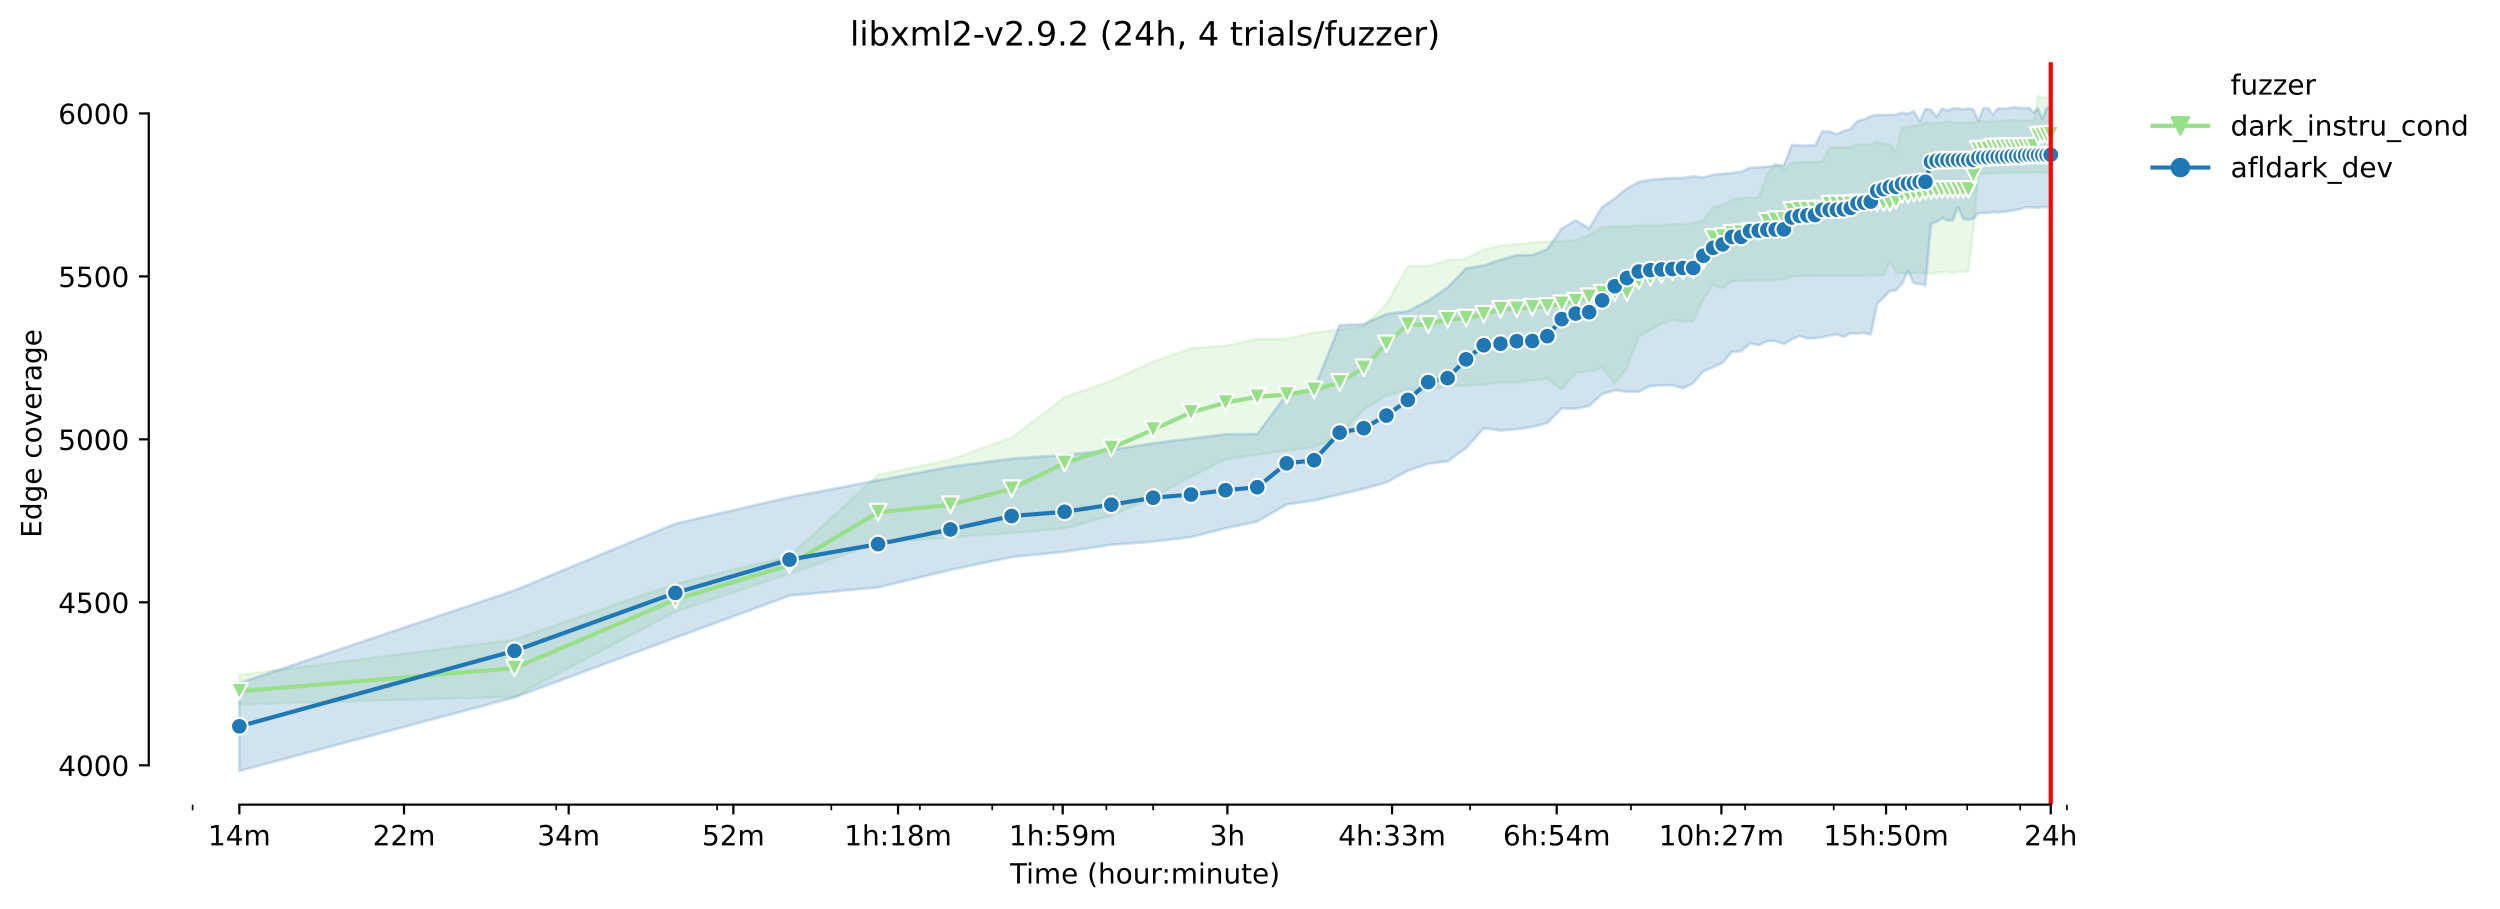 <?xml version="1.0" encoding="utf-8" standalone="no"?>
<!DOCTYPE svg PUBLIC "-//W3C//DTD SVG 1.1//EN"
  "http://www.w3.org/Graphics/SVG/1.1/DTD/svg11.dtd">
<!-- Created with matplotlib (https://matplotlib.org/) -->
<svg height="325.986pt" version="1.1" viewBox="0 0 896.143 325.986" width="896.143pt" xmlns="http://www.w3.org/2000/svg" xmlns:xlink="http://www.w3.org/1999/xlink">
 <defs>
  <style type="text/css">*{stroke-linecap:butt;stroke-linejoin:round;}</style>
 </defs>
 <g id="figure_1">
  <g id="patch_1">
   <path d="M 0 325.986 
L 896.143 325.986 
L 896.143 0 
L 0 0 
z
" style="fill:#ffffff;"/>
  </g>
  <g id="axes_1">
   <g id="patch_2">
    <path d="M 53.328 288.43 
L 767.568 288.43 
L 767.568 22.318 
L 53.328 22.318 
z
" style="fill:#ffffff;"/>
   </g>
   <g id="PolyCollection_1">
    <defs>
     <path d="M 85.794 -84.053 
L 85.794 -73.451 
L 184.398 -76.254 
L 242.079 -106.689 
L 283.003 -120.299 
L 314.747 -131.495 
L 340.683 -133.384 
L 362.612 -134.903 
L 381.608 -136.539 
L 398.363 -141.212 
L 413.352 -147.696 
L 426.91 -155.115 
L 439.288 -161.365 
L 450.675 -163.001 
L 461.217 -164.546 
L 471.032 -165.688 
L 480.213 -169.952 
L 488.837 -179.235 
L 496.968 -184.264 
L 504.66 -186.221 
L 511.957 -186.25 
L 518.897 -187.506 
L 525.515 -187.798 
L 531.839 -188.119 
L 537.893 -188.791 
L 543.7 -188.791 
L 549.28 -189.667 
L 554.648 -190.193 
L 559.822 -186.454 
L 564.814 -192.208 
L 569.637 -192.88 
L 574.301 -194.107 
L 578.818 -188.411 
L 583.195 -194.107 
L 587.442 -205.527 
L 591.566 -207.688 
L 595.573 -209.85 
L 599.471 -211.427 
L 603.265 -210.726 
L 606.96 -210.901 
L 610.561 -218.553 
L 614.074 -223.957 
L 617.502 -222.672 
L 620.849 -225.096 
L 624.12 -225.33 
L 627.317 -225.388 
L 630.443 -225.505 
L 633.503 -225.592 
L 636.498 -225.533 
L 639.431 -225.855 
L 642.305 -226.79 
L 645.122 -227.111 
L 647.884 -227.111 
L 650.594 -227.111 
L 653.253 -227.17 
L 655.864 -227.17 
L 658.427 -227.17 
L 660.945 -227.17 
L 663.419 -227.17 
L 665.851 -227.17 
L 668.242 -227.17 
L 670.593 -227.32 
L 672.906 -227.345 
L 675.182 -227.345 
L 677.423 -232.369 
L 679.628 -228.075 
L 681.8 -228.075 
L 683.939 -228.075 
L 686.047 -228.075 
L 688.124 -228.075 
L 690.17 -228.075 
L 692.188 -227.783 
L 694.178 -228.309 
L 696.14 -228.396 
L 698.076 -228.572 
L 699.985 -228.104 
L 701.869 -228.572 
L 703.729 -228.572 
L 705.565 -228.572 
L 707.377 -244.168 
L 709.166 -263.65 
L 710.933 -263.65 
L 712.679 -263.708 
L 714.403 -263.884 
L 716.107 -263.942 
L 717.79 -263.942 
L 719.454 -264 
L 721.099 -264 
L 722.725 -264 
L 724.332 -264 
L 725.922 -264 
L 727.494 -264.176 
L 729.048 -264.176 
L 730.586 -264.176 
L 732.108 -264.176 
L 733.613 -263.942 
L 735.103 -264.468 
L 735.103 -291.255 
L 735.103 -291.255 
L 733.613 -291.077 
L 732.108 -291.047 
L 730.586 -291.572 
L 729.048 -282.927 
L 727.494 -282.927 
L 725.922 -282.927 
L 724.332 -282.868 
L 722.725 -282.868 
L 721.099 -282.868 
L 719.454 -282.868 
L 717.79 -282.635 
L 716.107 -282.635 
L 714.403 -282.635 
L 712.679 -282.46 
L 710.933 -282.46 
L 709.166 -282.46 
L 707.377 -282.051 
L 705.565 -282.051 
L 703.729 -282.051 
L 701.869 -282.051 
L 699.985 -281.992 
L 698.076 -282.46 
L 696.14 -281.992 
L 694.178 -281.992 
L 692.188 -281.846 
L 690.17 -282.138 
L 688.124 -281.233 
L 686.047 -281.028 
L 683.939 -280.357 
L 681.8 -280.357 
L 679.628 -271.711 
L 677.423 -274.281 
L 675.182 -274.281 
L 672.906 -275.274 
L 670.593 -274.281 
L 668.242 -274.281 
L 665.851 -274.281 
L 663.419 -273.167 
L 660.945 -273.142 
L 658.427 -273.142 
L 655.864 -273.084 
L 653.253 -268.089 
L 650.594 -267.914 
L 647.884 -267.914 
L 645.122 -267.914 
L 642.305 -267.651 
L 639.431 -265.198 
L 636.498 -267.476 
L 633.503 -263.504 
L 630.443 -255.355 
L 627.317 -255.121 
L 624.12 -255.004 
L 620.849 -254.479 
L 617.502 -252.434 
L 614.074 -251.733 
L 610.561 -246.885 
L 606.96 -246.067 
L 603.265 -245.6 
L 599.471 -245.6 
L 595.573 -245.329 
L 591.566 -245.249 
L 587.442 -245.191 
L 583.195 -244.782 
L 578.818 -244.867 
L 574.301 -244.548 
L 569.637 -241.861 
L 564.814 -239.875 
L 559.822 -239.554 
L 554.648 -239.32 
L 549.28 -239.057 
L 543.7 -238.415 
L 537.893 -237.947 
L 531.839 -236.458 
L 525.515 -233.186 
L 518.897 -232.748 
L 511.957 -230.616 
L 504.66 -230.616 
L 496.968 -216.976 
L 488.837 -209.09 
L 480.213 -207.915 
L 471.032 -206.754 
L 461.217 -204.475 
L 450.675 -204.475 
L 439.288 -201.964 
L 426.91 -201.146 
L 413.352 -196.297 
L 398.363 -189.521 
L 381.608 -183.504 
L 362.612 -169.105 
L 340.683 -161.219 
L 314.747 -155.762 
L 283.003 -126.608 
L 242.079 -116.736 
L 184.398 -96.758 
L 85.794 -84.053 
z
" id="mcb1ec8efaf" style="stroke:#98df8a;stroke-opacity:0.2;"/>
    </defs>
    <g clip-path="url(#p4ed40659db)">
     <use style="fill:#98df8a;fill-opacity:0.2;stroke:#98df8a;stroke-opacity:0.2;" x="0" xlink:href="#mcb1ec8efaf" y="325.986"/>
    </g>
   </g>
   <g id="PolyCollection_2">
    <defs>
     <path d="M 85.794 -81.15 
L 85.794 -49.652 
L 184.398 -75.986 
L 242.079 -97.373 
L 283.003 -112.46 
L 314.747 -115.428 
L 340.683 -121.69 
L 362.612 -126.293 
L 381.608 -128.232 
L 398.363 -130.726 
L 413.352 -131.831 
L 426.91 -133.485 
L 439.288 -136.621 
L 450.675 -139.051 
L 461.217 -145.173 
L 471.032 -146.574 
L 480.213 -148.748 
L 488.837 -150.803 
L 496.968 -153.023 
L 504.66 -157.274 
L 511.957 -159.776 
L 518.897 -160.617 
L 525.515 -165.337 
L 531.839 -172.487 
L 537.893 -171.67 
L 543.7 -172.114 
L 549.28 -172.955 
L 554.648 -174.357 
L 559.822 -179.591 
L 564.814 -179.474 
L 569.637 -180.502 
L 574.301 -184.731 
L 578.818 -186.133 
L 583.195 -185.526 
L 587.442 -185.549 
L 591.566 -187.629 
L 595.573 -187.815 
L 599.471 -187.949 
L 603.265 -186.787 
L 606.96 -188.61 
L 610.561 -192.933 
L 614.074 -194.381 
L 617.502 -195.97 
L 620.849 -199.896 
L 624.12 -200.106 
L 627.317 -202.863 
L 630.443 -202.256 
L 633.503 -203.697 
L 636.498 -203.766 
L 639.431 -202.63 
L 642.305 -204.335 
L 645.122 -205.597 
L 647.884 -204.686 
L 650.594 -204.779 
L 653.253 -205.106 
L 655.864 -205.737 
L 658.427 -206.102 
L 660.945 -205.247 
L 663.419 -206.532 
L 665.851 -206.415 
L 668.242 -206.625 
L 670.593 -206.088 
L 672.906 -217.093 
L 675.182 -219.406 
L 677.423 -221.673 
L 679.628 -221.906 
L 681.8 -224.212 
L 683.939 -228.87 
L 686.047 -224.477 
L 688.124 -224.173 
L 690.17 -223.776 
L 692.188 -245.646 
L 694.178 -246.534 
L 696.14 -247.763 
L 698.076 -246.978 
L 699.985 -247.025 
L 701.869 -251.693 
L 703.729 -247.492 
L 705.565 -247.209 
L 707.377 -247.562 
L 709.166 -249.548 
L 710.933 -249.619 
L 712.679 -249.619 
L 714.403 -250.016 
L 716.107 -249.829 
L 717.79 -250.011 
L 719.454 -250.179 
L 721.099 -250.483 
L 722.725 -250.74 
L 724.332 -251.059 
L 725.922 -251.675 
L 727.494 -251.675 
L 729.048 -251.675 
L 730.586 -251.464 
L 732.108 -251.745 
L 733.613 -251.745 
L 735.103 -251.815 
L 735.103 -287.191 
L 735.103 -287.191 
L 733.613 -287.401 
L 732.108 -283.278 
L 730.586 -287.191 
L 729.048 -285.614 
L 727.494 -287.331 
L 725.922 -287.121 
L 724.332 -287.285 
L 722.725 -287.425 
L 721.099 -287.425 
L 719.454 -287.098 
L 717.79 -287.051 
L 716.107 -287.051 
L 714.403 -284.996 
L 712.679 -287.191 
L 710.933 -287.191 
L 709.166 -282.822 
L 707.377 -286.771 
L 705.565 -287.121 
L 703.729 -286.771 
L 701.869 -287.121 
L 699.985 -287.121 
L 698.076 -286.303 
L 696.14 -287.098 
L 694.178 -284.022 
L 692.188 -286.63 
L 690.17 -286.911 
L 688.124 -282.576 
L 686.047 -286.163 
L 683.939 -285.238 
L 681.8 -285.579 
L 679.628 -284.855 
L 677.423 -284.857 
L 675.182 -284.784 
L 672.906 -284.784 
L 670.593 -284.317 
L 668.242 -283.187 
L 665.851 -282.614 
L 663.419 -279.854 
L 660.945 -279.013 
L 658.427 -277.868 
L 655.864 -278.826 
L 653.253 -278.835 
L 650.594 -273.872 
L 647.884 -273.872 
L 645.122 -273.802 
L 642.305 -274.021 
L 639.431 -266.652 
L 636.498 -266.652 
L 633.503 -266.232 
L 630.443 -265.998 
L 627.317 -265.883 
L 624.12 -264.479 
L 620.849 -263.942 
L 617.502 -263.685 
L 614.074 -263.334 
L 610.561 -262.4 
L 606.96 -262.75 
L 603.265 -262.213 
L 599.471 -262.166 
L 595.573 -261.886 
L 591.566 -261.535 
L 587.442 -260.788 
L 583.195 -258.451 
L 578.818 -254.853 
L 574.301 -251.722 
L 569.637 -244.135 
L 564.814 -247.003 
L 559.822 -244.081 
L 554.648 -236.65 
L 549.28 -234.547 
L 543.7 -234.547 
L 537.893 -232.865 
L 531.839 -230.835 
L 525.515 -229.804 
L 518.897 -222.935 
L 511.957 -218.238 
L 504.66 -214.453 
L 496.968 -213.425 
L 488.837 -209.826 
L 480.213 -209.406 
L 471.032 -186.414 
L 461.217 -184.621 
L 450.675 -170.431 
L 439.288 -170.338 
L 426.91 -168.796 
L 413.352 -167.113 
L 398.363 -164.683 
L 381.608 -162.861 
L 362.612 -161.599 
L 340.683 -158.678 
L 314.747 -153.841 
L 283.003 -147.766 
L 242.079 -138.28 
L 184.398 -114.353 
L 85.794 -81.15 
z
" id="md24f42282c" style="stroke:#1f77b4;stroke-opacity:0.2;"/>
    </defs>
    <g clip-path="url(#p4ed40659db)">
     <use style="fill:#1f77b4;fill-opacity:0.2;stroke:#1f77b4;stroke-opacity:0.2;" x="0" xlink:href="#md24f42282c" y="325.986"/>
    </g>
   </g>
   <g id="matplotlib.axis_1">
    <g id="xtick_1">
     <g id="line2d_1">
      <defs>
       <path d="M 0 0 
L 0 3.5 
" id="m647ab726e0" style="stroke:#000000;stroke-width:0.8;"/>
      </defs>
      <g>
       <use style="stroke:#000000;stroke-width:0.8;" x="85.794" xlink:href="#m647ab726e0" y="288.43"/>
      </g>
     </g>
     <g id="text_1">
      <!-- 14m -->
      <g transform="translate(74.561 303.029)scale(0.1 -0.1)">
       <defs>
        <path d="M 12.406 8.297 
L 28.516 8.297 
L 28.516 63.922 
L 10.984 60.406 
L 10.984 69.391 
L 28.422 72.906 
L 38.281 72.906 
L 38.281 8.297 
L 54.391 8.297 
L 54.391 0 
L 12.406 0 
z
" id="DejaVuSans-49"/>
        <path d="M 37.797 64.312 
L 12.891 25.391 
L 37.797 25.391 
z
M 35.203 72.906 
L 47.609 72.906 
L 47.609 25.391 
L 58.016 25.391 
L 58.016 17.188 
L 47.609 17.188 
L 47.609 0 
L 37.797 0 
L 37.797 17.188 
L 4.891 17.188 
L 4.891 26.703 
z
" id="DejaVuSans-52"/>
        <path d="M 52 44.188 
Q 55.375 50.25 60.062 53.125 
Q 64.75 56 71.094 56 
Q 79.641 56 84.281 50.016 
Q 88.922 44.047 88.922 33.016 
L 88.922 0 
L 79.891 0 
L 79.891 32.719 
Q 79.891 40.578 77.094 44.375 
Q 74.312 48.188 68.609 48.188 
Q 61.625 48.188 57.562 43.547 
Q 53.516 38.922 53.516 30.906 
L 53.516 0 
L 44.484 0 
L 44.484 32.719 
Q 44.484 40.625 41.703 44.406 
Q 38.922 48.188 33.109 48.188 
Q 26.219 48.188 22.156 43.531 
Q 18.109 38.875 18.109 30.906 
L 18.109 0 
L 9.078 0 
L 9.078 54.688 
L 18.109 54.688 
L 18.109 46.188 
Q 21.188 51.219 25.484 53.609 
Q 29.781 56 35.688 56 
Q 41.656 56 45.828 52.969 
Q 50 49.953 52 44.188 
z
" id="DejaVuSans-109"/>
       </defs>
       <use xlink:href="#DejaVuSans-49"/>
       <use x="63.623" xlink:href="#DejaVuSans-52"/>
       <use x="127.246" xlink:href="#DejaVuSans-109"/>
      </g>
     </g>
    </g>
    <g id="xtick_2">
     <g id="line2d_2">
      <g>
       <use style="stroke:#000000;stroke-width:0.8;" x="144.822" xlink:href="#m647ab726e0" y="288.43"/>
      </g>
     </g>
     <g id="text_2">
      <!-- 22m -->
      <g transform="translate(133.589 303.029)scale(0.1 -0.1)">
       <defs>
        <path d="M 19.188 8.297 
L 53.609 8.297 
L 53.609 0 
L 7.328 0 
L 7.328 8.297 
Q 12.938 14.109 22.625 23.891 
Q 32.328 33.688 34.812 36.531 
Q 39.547 41.844 41.422 45.531 
Q 43.312 49.219 43.312 52.781 
Q 43.312 58.594 39.234 62.25 
Q 35.156 65.922 28.609 65.922 
Q 23.969 65.922 18.812 64.312 
Q 13.672 62.703 7.812 59.422 
L 7.812 69.391 
Q 13.766 71.781 18.938 73 
Q 24.125 74.219 28.422 74.219 
Q 39.75 74.219 46.484 68.547 
Q 53.219 62.891 53.219 53.422 
Q 53.219 48.922 51.531 44.891 
Q 49.859 40.875 45.406 35.406 
Q 44.188 33.984 37.641 27.219 
Q 31.109 20.453 19.188 8.297 
z
" id="DejaVuSans-50"/>
       </defs>
       <use xlink:href="#DejaVuSans-50"/>
       <use x="63.623" xlink:href="#DejaVuSans-50"/>
       <use x="127.246" xlink:href="#DejaVuSans-109"/>
      </g>
     </g>
    </g>
    <g id="xtick_3">
     <g id="line2d_3">
      <g>
       <use style="stroke:#000000;stroke-width:0.8;" x="203.85" xlink:href="#m647ab726e0" y="288.43"/>
      </g>
     </g>
     <g id="text_3">
      <!-- 34m -->
      <g transform="translate(192.617 303.029)scale(0.1 -0.1)">
       <defs>
        <path d="M 40.578 39.312 
Q 47.656 37.797 51.625 33 
Q 55.609 28.219 55.609 21.188 
Q 55.609 10.406 48.188 4.484 
Q 40.766 -1.422 27.094 -1.422 
Q 22.516 -1.422 17.656 -0.516 
Q 12.797 0.391 7.625 2.203 
L 7.625 11.719 
Q 11.719 9.328 16.594 8.109 
Q 21.484 6.891 26.812 6.891 
Q 36.078 6.891 40.938 10.547 
Q 45.797 14.203 45.797 21.188 
Q 45.797 27.641 41.281 31.266 
Q 36.766 34.906 28.719 34.906 
L 20.219 34.906 
L 20.219 43.016 
L 29.109 43.016 
Q 36.375 43.016 40.234 45.922 
Q 44.094 48.828 44.094 54.297 
Q 44.094 59.906 40.109 62.906 
Q 36.141 65.922 28.719 65.922 
Q 24.656 65.922 20.016 65.031 
Q 15.375 64.156 9.812 62.312 
L 9.812 71.094 
Q 15.438 72.656 20.344 73.438 
Q 25.25 74.219 29.594 74.219 
Q 40.828 74.219 47.359 69.109 
Q 53.906 64.016 53.906 55.328 
Q 53.906 49.266 50.438 45.094 
Q 46.969 40.922 40.578 39.312 
z
" id="DejaVuSans-51"/>
       </defs>
       <use xlink:href="#DejaVuSans-51"/>
       <use x="63.623" xlink:href="#DejaVuSans-52"/>
       <use x="127.246" xlink:href="#DejaVuSans-109"/>
      </g>
     </g>
    </g>
    <g id="xtick_4">
     <g id="line2d_4">
      <g>
       <use style="stroke:#000000;stroke-width:0.8;" x="262.878" xlink:href="#m647ab726e0" y="288.43"/>
      </g>
     </g>
     <g id="text_4">
      <!-- 52m -->
      <g transform="translate(251.646 303.029)scale(0.1 -0.1)">
       <defs>
        <path d="M 10.797 72.906 
L 49.516 72.906 
L 49.516 64.594 
L 19.828 64.594 
L 19.828 46.734 
Q 21.969 47.469 24.109 47.828 
Q 26.266 48.188 28.422 48.188 
Q 40.625 48.188 47.75 41.5 
Q 54.891 34.812 54.891 23.391 
Q 54.891 11.625 47.562 5.094 
Q 40.234 -1.422 26.906 -1.422 
Q 22.312 -1.422 17.547 -0.641 
Q 12.797 0.141 7.719 1.703 
L 7.719 11.625 
Q 12.109 9.234 16.797 8.062 
Q 21.484 6.891 26.703 6.891 
Q 35.156 6.891 40.078 11.328 
Q 45.016 15.766 45.016 23.391 
Q 45.016 31 40.078 35.438 
Q 35.156 39.891 26.703 39.891 
Q 22.75 39.891 18.812 39.016 
Q 14.891 38.141 10.797 36.281 
z
" id="DejaVuSans-53"/>
       </defs>
       <use xlink:href="#DejaVuSans-53"/>
       <use x="63.623" xlink:href="#DejaVuSans-50"/>
       <use x="127.246" xlink:href="#DejaVuSans-109"/>
      </g>
     </g>
    </g>
    <g id="xtick_5">
     <g id="line2d_5">
      <g>
       <use style="stroke:#000000;stroke-width:0.8;" x="321.907" xlink:href="#m647ab726e0" y="288.43"/>
      </g>
     </g>
     <g id="text_5">
      <!-- 1h:18m -->
      <g transform="translate(302.639 303.029)scale(0.1 -0.1)">
       <defs>
        <path d="M 54.891 33.016 
L 54.891 0 
L 45.906 0 
L 45.906 32.719 
Q 45.906 40.484 42.875 44.328 
Q 39.844 48.188 33.797 48.188 
Q 26.516 48.188 22.312 43.547 
Q 18.109 38.922 18.109 30.906 
L 18.109 0 
L 9.078 0 
L 9.078 75.984 
L 18.109 75.984 
L 18.109 46.188 
Q 21.344 51.125 25.703 53.562 
Q 30.078 56 35.797 56 
Q 45.219 56 50.047 50.172 
Q 54.891 44.344 54.891 33.016 
z
" id="DejaVuSans-104"/>
        <path d="M 11.719 12.406 
L 22.016 12.406 
L 22.016 0 
L 11.719 0 
z
M 11.719 51.703 
L 22.016 51.703 
L 22.016 39.312 
L 11.719 39.312 
z
" id="DejaVuSans-58"/>
        <path d="M 31.781 34.625 
Q 24.75 34.625 20.719 30.859 
Q 16.703 27.094 16.703 20.516 
Q 16.703 13.922 20.719 10.156 
Q 24.75 6.391 31.781 6.391 
Q 38.812 6.391 42.859 10.172 
Q 46.922 13.969 46.922 20.516 
Q 46.922 27.094 42.891 30.859 
Q 38.875 34.625 31.781 34.625 
z
M 21.922 38.812 
Q 15.578 40.375 12.031 44.719 
Q 8.5 49.078 8.5 55.328 
Q 8.5 64.062 14.719 69.141 
Q 20.953 74.219 31.781 74.219 
Q 42.672 74.219 48.875 69.141 
Q 55.078 64.062 55.078 55.328 
Q 55.078 49.078 51.531 44.719 
Q 48 40.375 41.703 38.812 
Q 48.828 37.156 52.797 32.312 
Q 56.781 27.484 56.781 20.516 
Q 56.781 9.906 50.312 4.234 
Q 43.844 -1.422 31.781 -1.422 
Q 19.734 -1.422 13.25 4.234 
Q 6.781 9.906 6.781 20.516 
Q 6.781 27.484 10.781 32.312 
Q 14.797 37.156 21.922 38.812 
z
M 18.312 54.391 
Q 18.312 48.734 21.844 45.562 
Q 25.391 42.391 31.781 42.391 
Q 38.141 42.391 41.719 45.562 
Q 45.312 48.734 45.312 54.391 
Q 45.312 60.062 41.719 63.234 
Q 38.141 66.406 31.781 66.406 
Q 25.391 66.406 21.844 63.234 
Q 18.312 60.062 18.312 54.391 
z
" id="DejaVuSans-56"/>
       </defs>
       <use xlink:href="#DejaVuSans-49"/>
       <use x="63.623" xlink:href="#DejaVuSans-104"/>
       <use x="127.002" xlink:href="#DejaVuSans-58"/>
       <use x="160.693" xlink:href="#DejaVuSans-49"/>
       <use x="224.316" xlink:href="#DejaVuSans-56"/>
       <use x="287.939" xlink:href="#DejaVuSans-109"/>
      </g>
     </g>
    </g>
    <g id="xtick_6">
     <g id="line2d_6">
      <g>
       <use style="stroke:#000000;stroke-width:0.8;" x="380.935" xlink:href="#m647ab726e0" y="288.43"/>
      </g>
     </g>
     <g id="text_6">
      <!-- 1h:59m -->
      <g transform="translate(361.668 303.029)scale(0.1 -0.1)">
       <defs>
        <path d="M 10.984 1.516 
L 10.984 10.5 
Q 14.703 8.734 18.5 7.812 
Q 22.312 6.891 25.984 6.891 
Q 35.75 6.891 40.891 13.453 
Q 46.047 20.016 46.781 33.406 
Q 43.953 29.203 39.594 26.953 
Q 35.25 24.703 29.984 24.703 
Q 19.047 24.703 12.672 31.312 
Q 6.297 37.938 6.297 49.422 
Q 6.297 60.641 12.938 67.422 
Q 19.578 74.219 30.609 74.219 
Q 43.266 74.219 49.922 64.516 
Q 56.594 54.828 56.594 36.375 
Q 56.594 19.141 48.406 8.859 
Q 40.234 -1.422 26.422 -1.422 
Q 22.703 -1.422 18.891 -0.688 
Q 15.094 0.047 10.984 1.516 
z
M 30.609 32.422 
Q 37.25 32.422 41.125 36.953 
Q 45.016 41.5 45.016 49.422 
Q 45.016 57.281 41.125 61.844 
Q 37.25 66.406 30.609 66.406 
Q 23.969 66.406 20.094 61.844 
Q 16.219 57.281 16.219 49.422 
Q 16.219 41.5 20.094 36.953 
Q 23.969 32.422 30.609 32.422 
z
" id="DejaVuSans-57"/>
       </defs>
       <use xlink:href="#DejaVuSans-49"/>
       <use x="63.623" xlink:href="#DejaVuSans-104"/>
       <use x="127.002" xlink:href="#DejaVuSans-58"/>
       <use x="160.693" xlink:href="#DejaVuSans-53"/>
       <use x="224.316" xlink:href="#DejaVuSans-57"/>
       <use x="287.939" xlink:href="#DejaVuSans-109"/>
      </g>
     </g>
    </g>
    <g id="xtick_7">
     <g id="line2d_7">
      <g>
       <use style="stroke:#000000;stroke-width:0.8;" x="439.963" xlink:href="#m647ab726e0" y="288.43"/>
      </g>
     </g>
     <g id="text_7">
      <!-- 3h -->
      <g transform="translate(433.613 303.029)scale(0.1 -0.1)">
       <use xlink:href="#DejaVuSans-51"/>
       <use x="63.623" xlink:href="#DejaVuSans-104"/>
      </g>
     </g>
    </g>
    <g id="xtick_8">
     <g id="line2d_8">
      <g>
       <use style="stroke:#000000;stroke-width:0.8;" x="498.991" xlink:href="#m647ab726e0" y="288.43"/>
      </g>
     </g>
     <g id="text_8">
      <!-- 4h:33m -->
      <g transform="translate(479.724 303.029)scale(0.1 -0.1)">
       <use xlink:href="#DejaVuSans-52"/>
       <use x="63.623" xlink:href="#DejaVuSans-104"/>
       <use x="127.002" xlink:href="#DejaVuSans-58"/>
       <use x="160.693" xlink:href="#DejaVuSans-51"/>
       <use x="224.316" xlink:href="#DejaVuSans-51"/>
       <use x="287.939" xlink:href="#DejaVuSans-109"/>
      </g>
     </g>
    </g>
    <g id="xtick_9">
     <g id="line2d_9">
      <g>
       <use style="stroke:#000000;stroke-width:0.8;" x="558.02" xlink:href="#m647ab726e0" y="288.43"/>
      </g>
     </g>
     <g id="text_9">
      <!-- 6h:54m -->
      <g transform="translate(538.752 303.029)scale(0.1 -0.1)">
       <defs>
        <path d="M 33.016 40.375 
Q 26.375 40.375 22.484 35.828 
Q 18.609 31.297 18.609 23.391 
Q 18.609 15.531 22.484 10.953 
Q 26.375 6.391 33.016 6.391 
Q 39.656 6.391 43.531 10.953 
Q 47.406 15.531 47.406 23.391 
Q 47.406 31.297 43.531 35.828 
Q 39.656 40.375 33.016 40.375 
z
M 52.594 71.297 
L 52.594 62.312 
Q 48.875 64.062 45.094 64.984 
Q 41.312 65.922 37.594 65.922 
Q 27.828 65.922 22.672 59.328 
Q 17.531 52.734 16.797 39.406 
Q 19.672 43.656 24.016 45.922 
Q 28.375 48.188 33.594 48.188 
Q 44.578 48.188 50.953 41.516 
Q 57.328 34.859 57.328 23.391 
Q 57.328 12.156 50.688 5.359 
Q 44.047 -1.422 33.016 -1.422 
Q 20.359 -1.422 13.672 8.266 
Q 6.984 17.969 6.984 36.375 
Q 6.984 53.656 15.188 63.938 
Q 23.391 74.219 37.203 74.219 
Q 40.922 74.219 44.703 73.484 
Q 48.484 72.75 52.594 71.297 
z
" id="DejaVuSans-54"/>
       </defs>
       <use xlink:href="#DejaVuSans-54"/>
       <use x="63.623" xlink:href="#DejaVuSans-104"/>
       <use x="127.002" xlink:href="#DejaVuSans-58"/>
       <use x="160.693" xlink:href="#DejaVuSans-53"/>
       <use x="224.316" xlink:href="#DejaVuSans-52"/>
       <use x="287.939" xlink:href="#DejaVuSans-109"/>
      </g>
     </g>
    </g>
    <g id="xtick_10">
     <g id="line2d_10">
      <g>
       <use style="stroke:#000000;stroke-width:0.8;" x="617.048" xlink:href="#m647ab726e0" y="288.43"/>
      </g>
     </g>
     <g id="text_10">
      <!-- 10h:27m -->
      <g transform="translate(594.599 303.029)scale(0.1 -0.1)">
       <defs>
        <path d="M 31.781 66.406 
Q 24.172 66.406 20.328 58.906 
Q 16.5 51.422 16.5 36.375 
Q 16.5 21.391 20.328 13.891 
Q 24.172 6.391 31.781 6.391 
Q 39.453 6.391 43.281 13.891 
Q 47.125 21.391 47.125 36.375 
Q 47.125 51.422 43.281 58.906 
Q 39.453 66.406 31.781 66.406 
z
M 31.781 74.219 
Q 44.047 74.219 50.516 64.516 
Q 56.984 54.828 56.984 36.375 
Q 56.984 17.969 50.516 8.266 
Q 44.047 -1.422 31.781 -1.422 
Q 19.531 -1.422 13.062 8.266 
Q 6.594 17.969 6.594 36.375 
Q 6.594 54.828 13.062 64.516 
Q 19.531 74.219 31.781 74.219 
z
" id="DejaVuSans-48"/>
        <path d="M 8.203 72.906 
L 55.078 72.906 
L 55.078 68.703 
L 28.609 0 
L 18.312 0 
L 43.219 64.594 
L 8.203 64.594 
z
" id="DejaVuSans-55"/>
       </defs>
       <use xlink:href="#DejaVuSans-49"/>
       <use x="63.623" xlink:href="#DejaVuSans-48"/>
       <use x="127.246" xlink:href="#DejaVuSans-104"/>
       <use x="190.625" xlink:href="#DejaVuSans-58"/>
       <use x="224.316" xlink:href="#DejaVuSans-50"/>
       <use x="287.939" xlink:href="#DejaVuSans-55"/>
       <use x="351.562" xlink:href="#DejaVuSans-109"/>
      </g>
     </g>
    </g>
    <g id="xtick_11">
     <g id="line2d_11">
      <g>
       <use style="stroke:#000000;stroke-width:0.8;" x="676.076" xlink:href="#m647ab726e0" y="288.43"/>
      </g>
     </g>
     <g id="text_11">
      <!-- 15h:50m -->
      <g transform="translate(653.628 303.029)scale(0.1 -0.1)">
       <use xlink:href="#DejaVuSans-49"/>
       <use x="63.623" xlink:href="#DejaVuSans-53"/>
       <use x="127.246" xlink:href="#DejaVuSans-104"/>
       <use x="190.625" xlink:href="#DejaVuSans-58"/>
       <use x="224.316" xlink:href="#DejaVuSans-53"/>
       <use x="287.939" xlink:href="#DejaVuSans-48"/>
       <use x="351.562" xlink:href="#DejaVuSans-109"/>
      </g>
     </g>
    </g>
    <g id="xtick_12">
     <g id="line2d_12">
      <g>
       <use style="stroke:#000000;stroke-width:0.8;" x="735.104" xlink:href="#m647ab726e0" y="288.43"/>
      </g>
     </g>
     <g id="text_12">
      <!-- 24h -->
      <g transform="translate(725.573 303.029)scale(0.1 -0.1)">
       <use xlink:href="#DejaVuSans-50"/>
       <use x="63.623" xlink:href="#DejaVuSans-52"/>
       <use x="127.246" xlink:href="#DejaVuSans-104"/>
      </g>
     </g>
    </g>
    <g id="xtick_13">
     <g id="line2d_13">
      <defs>
       <path d="M 0 0 
L 0 2 
" id="mdd922f3b0b" style="stroke:#000000;stroke-width:0.6;"/>
      </defs>
      <g>
       <use style="stroke:#000000;stroke-width:0.6;" x="69.038" xlink:href="#mdd922f3b0b" y="288.43"/>
      </g>
     </g>
    </g>
    <g id="xtick_14">
     <g id="line2d_14">
      <g>
       <use style="stroke:#000000;stroke-width:0.6;" x="199.387" xlink:href="#mdd922f3b0b" y="288.43"/>
      </g>
     </g>
    </g>
    <g id="xtick_15">
     <g id="line2d_15">
      <g>
       <use style="stroke:#000000;stroke-width:0.6;" x="257.067" xlink:href="#mdd922f3b0b" y="288.43"/>
      </g>
     </g>
    </g>
    <g id="xtick_16">
     <g id="line2d_16">
      <g>
       <use style="stroke:#000000;stroke-width:0.6;" x="297.991" xlink:href="#mdd922f3b0b" y="288.43"/>
      </g>
     </g>
    </g>
    <g id="xtick_17">
     <g id="line2d_17">
      <g>
       <use style="stroke:#000000;stroke-width:0.6;" x="329.735" xlink:href="#mdd922f3b0b" y="288.43"/>
      </g>
     </g>
    </g>
    <g id="xtick_18">
     <g id="line2d_18">
      <g>
       <use style="stroke:#000000;stroke-width:0.6;" x="355.672" xlink:href="#mdd922f3b0b" y="288.43"/>
      </g>
     </g>
    </g>
    <g id="xtick_19">
     <g id="line2d_19">
      <g>
       <use style="stroke:#000000;stroke-width:0.6;" x="377.601" xlink:href="#mdd922f3b0b" y="288.43"/>
      </g>
     </g>
    </g>
    <g id="xtick_20">
     <g id="line2d_20">
      <g>
       <use style="stroke:#000000;stroke-width:0.6;" x="396.596" xlink:href="#mdd922f3b0b" y="288.43"/>
      </g>
     </g>
    </g>
    <g id="xtick_21">
     <g id="line2d_21">
      <g>
       <use style="stroke:#000000;stroke-width:0.6;" x="413.352" xlink:href="#mdd922f3b0b" y="288.43"/>
      </g>
     </g>
    </g>
    <g id="xtick_22">
     <g id="line2d_22">
      <g>
       <use style="stroke:#000000;stroke-width:0.6;" x="526.945" xlink:href="#mdd922f3b0b" y="288.43"/>
      </g>
     </g>
    </g>
    <g id="xtick_23">
     <g id="line2d_23">
      <g>
       <use style="stroke:#000000;stroke-width:0.6;" x="584.625" xlink:href="#mdd922f3b0b" y="288.43"/>
      </g>
     </g>
    </g>
    <g id="xtick_24">
     <g id="line2d_24">
      <g>
       <use style="stroke:#000000;stroke-width:0.6;" x="625.55" xlink:href="#mdd922f3b0b" y="288.43"/>
      </g>
     </g>
    </g>
    <g id="xtick_25">
     <g id="line2d_25">
      <g>
       <use style="stroke:#000000;stroke-width:0.6;" x="657.293" xlink:href="#mdd922f3b0b" y="288.43"/>
      </g>
     </g>
    </g>
    <g id="xtick_26">
     <g id="line2d_26">
      <g>
       <use style="stroke:#000000;stroke-width:0.6;" x="683.23" xlink:href="#mdd922f3b0b" y="288.43"/>
      </g>
     </g>
    </g>
    <g id="xtick_27">
     <g id="line2d_27">
      <g>
       <use style="stroke:#000000;stroke-width:0.6;" x="705.159" xlink:href="#mdd922f3b0b" y="288.43"/>
      </g>
     </g>
    </g>
    <g id="xtick_28">
     <g id="line2d_28">
      <g>
       <use style="stroke:#000000;stroke-width:0.6;" x="724.154" xlink:href="#mdd922f3b0b" y="288.43"/>
      </g>
     </g>
    </g>
    <g id="xtick_29">
     <g id="line2d_29">
      <g>
       <use style="stroke:#000000;stroke-width:0.6;" x="740.91" xlink:href="#mdd922f3b0b" y="288.43"/>
      </g>
     </g>
    </g>
    <g id="text_13">
     <!-- Time (hour:minute) -->
     <g transform="translate(362.041 316.707)scale(0.1 -0.1)">
      <defs>
       <path d="M -0.297 72.906 
L 61.375 72.906 
L 61.375 64.594 
L 35.5 64.594 
L 35.5 0 
L 25.594 0 
L 25.594 64.594 
L -0.297 64.594 
z
" id="DejaVuSans-84"/>
       <path d="M 9.422 54.688 
L 18.406 54.688 
L 18.406 0 
L 9.422 0 
z
M 9.422 75.984 
L 18.406 75.984 
L 18.406 64.594 
L 9.422 64.594 
z
" id="DejaVuSans-105"/>
       <path d="M 56.203 29.594 
L 56.203 25.203 
L 14.891 25.203 
Q 15.484 15.922 20.484 11.062 
Q 25.484 6.203 34.422 6.203 
Q 39.594 6.203 44.453 7.469 
Q 49.312 8.734 54.109 11.281 
L 54.109 2.781 
Q 49.266 0.734 44.188 -0.344 
Q 39.109 -1.422 33.891 -1.422 
Q 20.797 -1.422 13.156 6.188 
Q 5.516 13.812 5.516 26.812 
Q 5.516 40.234 12.766 48.109 
Q 20.016 56 32.328 56 
Q 43.359 56 49.781 48.891 
Q 56.203 41.797 56.203 29.594 
z
M 47.219 32.234 
Q 47.125 39.594 43.094 43.984 
Q 39.062 48.391 32.422 48.391 
Q 24.906 48.391 20.391 44.141 
Q 15.875 39.891 15.188 32.172 
z
" id="DejaVuSans-101"/>
       <path id="DejaVuSans-32"/>
       <path d="M 31 75.875 
Q 24.469 64.656 21.281 53.656 
Q 18.109 42.672 18.109 31.391 
Q 18.109 20.125 21.312 9.062 
Q 24.516 -2 31 -13.188 
L 23.188 -13.188 
Q 15.875 -1.703 12.234 9.375 
Q 8.594 20.453 8.594 31.391 
Q 8.594 42.281 12.203 53.312 
Q 15.828 64.359 23.188 75.875 
z
" id="DejaVuSans-40"/>
       <path d="M 30.609 48.391 
Q 23.391 48.391 19.188 42.75 
Q 14.984 37.109 14.984 27.297 
Q 14.984 17.484 19.156 11.844 
Q 23.344 6.203 30.609 6.203 
Q 37.797 6.203 41.984 11.859 
Q 46.188 17.531 46.188 27.297 
Q 46.188 37.016 41.984 42.703 
Q 37.797 48.391 30.609 48.391 
z
M 30.609 56 
Q 42.328 56 49.016 48.375 
Q 55.719 40.766 55.719 27.297 
Q 55.719 13.875 49.016 6.219 
Q 42.328 -1.422 30.609 -1.422 
Q 18.844 -1.422 12.172 6.219 
Q 5.516 13.875 5.516 27.297 
Q 5.516 40.766 12.172 48.375 
Q 18.844 56 30.609 56 
z
" id="DejaVuSans-111"/>
       <path d="M 8.5 21.578 
L 8.5 54.688 
L 17.484 54.688 
L 17.484 21.922 
Q 17.484 14.156 20.5 10.266 
Q 23.531 6.391 29.594 6.391 
Q 36.859 6.391 41.078 11.031 
Q 45.312 15.672 45.312 23.688 
L 45.312 54.688 
L 54.297 54.688 
L 54.297 0 
L 45.312 0 
L 45.312 8.406 
Q 42.047 3.422 37.719 1 
Q 33.406 -1.422 27.688 -1.422 
Q 18.266 -1.422 13.375 4.438 
Q 8.5 10.297 8.5 21.578 
z
M 31.109 56 
z
" id="DejaVuSans-117"/>
       <path d="M 41.109 46.297 
Q 39.594 47.172 37.812 47.578 
Q 36.031 48 33.891 48 
Q 26.266 48 22.188 43.047 
Q 18.109 38.094 18.109 28.812 
L 18.109 0 
L 9.078 0 
L 9.078 54.688 
L 18.109 54.688 
L 18.109 46.188 
Q 20.953 51.172 25.484 53.578 
Q 30.031 56 36.531 56 
Q 37.453 56 38.578 55.875 
Q 39.703 55.766 41.062 55.516 
z
" id="DejaVuSans-114"/>
       <path d="M 54.891 33.016 
L 54.891 0 
L 45.906 0 
L 45.906 32.719 
Q 45.906 40.484 42.875 44.328 
Q 39.844 48.188 33.797 48.188 
Q 26.516 48.188 22.312 43.547 
Q 18.109 38.922 18.109 30.906 
L 18.109 0 
L 9.078 0 
L 9.078 54.688 
L 18.109 54.688 
L 18.109 46.188 
Q 21.344 51.125 25.703 53.562 
Q 30.078 56 35.797 56 
Q 45.219 56 50.047 50.172 
Q 54.891 44.344 54.891 33.016 
z
" id="DejaVuSans-110"/>
       <path d="M 18.312 70.219 
L 18.312 54.688 
L 36.812 54.688 
L 36.812 47.703 
L 18.312 47.703 
L 18.312 18.016 
Q 18.312 11.328 20.141 9.422 
Q 21.969 7.516 27.594 7.516 
L 36.812 7.516 
L 36.812 0 
L 27.594 0 
Q 17.188 0 13.234 3.875 
Q 9.281 7.766 9.281 18.016 
L 9.281 47.703 
L 2.688 47.703 
L 2.688 54.688 
L 9.281 54.688 
L 9.281 70.219 
z
" id="DejaVuSans-116"/>
       <path d="M 8.016 75.875 
L 15.828 75.875 
Q 23.141 64.359 26.781 53.312 
Q 30.422 42.281 30.422 31.391 
Q 30.422 20.453 26.781 9.375 
Q 23.141 -1.703 15.828 -13.188 
L 8.016 -13.188 
Q 14.5 -2 17.703 9.062 
Q 20.906 20.125 20.906 31.391 
Q 20.906 42.672 17.703 53.656 
Q 14.5 64.656 8.016 75.875 
z
" id="DejaVuSans-41"/>
      </defs>
      <use xlink:href="#DejaVuSans-84"/>
      <use x="57.959" xlink:href="#DejaVuSans-105"/>
      <use x="85.742" xlink:href="#DejaVuSans-109"/>
      <use x="183.154" xlink:href="#DejaVuSans-101"/>
      <use x="244.678" xlink:href="#DejaVuSans-32"/>
      <use x="276.465" xlink:href="#DejaVuSans-40"/>
      <use x="315.479" xlink:href="#DejaVuSans-104"/>
      <use x="378.857" xlink:href="#DejaVuSans-111"/>
      <use x="440.039" xlink:href="#DejaVuSans-117"/>
      <use x="503.418" xlink:href="#DejaVuSans-114"/>
      <use x="542.781" xlink:href="#DejaVuSans-58"/>
      <use x="576.473" xlink:href="#DejaVuSans-109"/>
      <use x="673.885" xlink:href="#DejaVuSans-105"/>
      <use x="701.668" xlink:href="#DejaVuSans-110"/>
      <use x="765.047" xlink:href="#DejaVuSans-117"/>
      <use x="828.426" xlink:href="#DejaVuSans-116"/>
      <use x="867.635" xlink:href="#DejaVuSans-101"/>
      <use x="929.158" xlink:href="#DejaVuSans-41"/>
     </g>
    </g>
   </g>
   <g id="matplotlib.axis_2">
    <g id="ytick_1">
     <g id="line2d_30">
      <defs>
       <path d="M 0 0 
L -3.5 0 
" id="m1985de9c95" style="stroke:#000000;stroke-width:0.8;"/>
      </defs>
      <g>
       <use style="stroke:#000000;stroke-width:0.8;" x="53.328" xlink:href="#m1985de9c95" y="274.325"/>
      </g>
     </g>
     <g id="text_14">
      <!-- 4000 -->
      <g transform="translate(20.878 278.124)scale(0.1 -0.1)">
       <use xlink:href="#DejaVuSans-52"/>
       <use x="63.623" xlink:href="#DejaVuSans-48"/>
       <use x="127.246" xlink:href="#DejaVuSans-48"/>
       <use x="190.869" xlink:href="#DejaVuSans-48"/>
      </g>
     </g>
    </g>
    <g id="ytick_2">
     <g id="line2d_31">
      <g>
       <use style="stroke:#000000;stroke-width:0.8;" x="53.328" xlink:href="#m1985de9c95" y="215.91"/>
      </g>
     </g>
     <g id="text_15">
      <!-- 4500 -->
      <g transform="translate(20.878 219.709)scale(0.1 -0.1)">
       <use xlink:href="#DejaVuSans-52"/>
       <use x="63.623" xlink:href="#DejaVuSans-53"/>
       <use x="127.246" xlink:href="#DejaVuSans-48"/>
       <use x="190.869" xlink:href="#DejaVuSans-48"/>
      </g>
     </g>
    </g>
    <g id="ytick_3">
     <g id="line2d_32">
      <g>
       <use style="stroke:#000000;stroke-width:0.8;" x="53.328" xlink:href="#m1985de9c95" y="157.495"/>
      </g>
     </g>
     <g id="text_16">
      <!-- 5000 -->
      <g transform="translate(20.878 161.294)scale(0.1 -0.1)">
       <use xlink:href="#DejaVuSans-53"/>
       <use x="63.623" xlink:href="#DejaVuSans-48"/>
       <use x="127.246" xlink:href="#DejaVuSans-48"/>
       <use x="190.869" xlink:href="#DejaVuSans-48"/>
      </g>
     </g>
    </g>
    <g id="ytick_4">
     <g id="line2d_33">
      <g>
       <use style="stroke:#000000;stroke-width:0.8;" x="53.328" xlink:href="#m1985de9c95" y="99.08"/>
      </g>
     </g>
     <g id="text_17">
      <!-- 5500 -->
      <g transform="translate(20.878 102.879)scale(0.1 -0.1)">
       <use xlink:href="#DejaVuSans-53"/>
       <use x="63.623" xlink:href="#DejaVuSans-53"/>
       <use x="127.246" xlink:href="#DejaVuSans-48"/>
       <use x="190.869" xlink:href="#DejaVuSans-48"/>
      </g>
     </g>
    </g>
    <g id="ytick_5">
     <g id="line2d_34">
      <g>
       <use style="stroke:#000000;stroke-width:0.8;" x="53.328" xlink:href="#m1985de9c95" y="40.665"/>
      </g>
     </g>
     <g id="text_18">
      <!-- 6000 -->
      <g transform="translate(20.878 44.464)scale(0.1 -0.1)">
       <use xlink:href="#DejaVuSans-54"/>
       <use x="63.623" xlink:href="#DejaVuSans-48"/>
       <use x="127.246" xlink:href="#DejaVuSans-48"/>
       <use x="190.869" xlink:href="#DejaVuSans-48"/>
      </g>
     </g>
    </g>
    <g id="text_19">
     <!-- Edge coverage -->
     <g transform="translate(14.798 192.762)rotate(-90)scale(0.1 -0.1)">
      <defs>
       <path d="M 9.812 72.906 
L 55.906 72.906 
L 55.906 64.594 
L 19.672 64.594 
L 19.672 43.016 
L 54.391 43.016 
L 54.391 34.719 
L 19.672 34.719 
L 19.672 8.297 
L 56.781 8.297 
L 56.781 0 
L 9.812 0 
z
" id="DejaVuSans-69"/>
       <path d="M 45.406 46.391 
L 45.406 75.984 
L 54.391 75.984 
L 54.391 0 
L 45.406 0 
L 45.406 8.203 
Q 42.578 3.328 38.25 0.953 
Q 33.938 -1.422 27.875 -1.422 
Q 17.969 -1.422 11.734 6.484 
Q 5.516 14.406 5.516 27.297 
Q 5.516 40.188 11.734 48.094 
Q 17.969 56 27.875 56 
Q 33.938 56 38.25 53.625 
Q 42.578 51.266 45.406 46.391 
z
M 14.797 27.297 
Q 14.797 17.391 18.875 11.75 
Q 22.953 6.109 30.078 6.109 
Q 37.203 6.109 41.297 11.75 
Q 45.406 17.391 45.406 27.297 
Q 45.406 37.203 41.297 42.844 
Q 37.203 48.484 30.078 48.484 
Q 22.953 48.484 18.875 42.844 
Q 14.797 37.203 14.797 27.297 
z
" id="DejaVuSans-100"/>
       <path d="M 45.406 27.984 
Q 45.406 37.75 41.375 43.109 
Q 37.359 48.484 30.078 48.484 
Q 22.859 48.484 18.828 43.109 
Q 14.797 37.75 14.797 27.984 
Q 14.797 18.266 18.828 12.891 
Q 22.859 7.516 30.078 7.516 
Q 37.359 7.516 41.375 12.891 
Q 45.406 18.266 45.406 27.984 
z
M 54.391 6.781 
Q 54.391 -7.172 48.188 -13.984 
Q 42 -20.797 29.203 -20.797 
Q 24.469 -20.797 20.266 -20.094 
Q 16.062 -19.391 12.109 -17.922 
L 12.109 -9.188 
Q 16.062 -11.328 19.922 -12.344 
Q 23.781 -13.375 27.781 -13.375 
Q 36.625 -13.375 41.016 -8.766 
Q 45.406 -4.156 45.406 5.172 
L 45.406 9.625 
Q 42.625 4.781 38.281 2.391 
Q 33.938 0 27.875 0 
Q 17.828 0 11.672 7.656 
Q 5.516 15.328 5.516 27.984 
Q 5.516 40.672 11.672 48.328 
Q 17.828 56 27.875 56 
Q 33.938 56 38.281 53.609 
Q 42.625 51.219 45.406 46.391 
L 45.406 54.688 
L 54.391 54.688 
z
" id="DejaVuSans-103"/>
       <path d="M 48.781 52.594 
L 48.781 44.188 
Q 44.969 46.297 41.141 47.344 
Q 37.312 48.391 33.406 48.391 
Q 24.656 48.391 19.812 42.844 
Q 14.984 37.312 14.984 27.297 
Q 14.984 17.281 19.812 11.734 
Q 24.656 6.203 33.406 6.203 
Q 37.312 6.203 41.141 7.25 
Q 44.969 8.297 48.781 10.406 
L 48.781 2.094 
Q 45.016 0.344 40.984 -0.531 
Q 36.969 -1.422 32.422 -1.422 
Q 20.062 -1.422 12.781 6.344 
Q 5.516 14.109 5.516 27.297 
Q 5.516 40.672 12.859 48.328 
Q 20.219 56 33.016 56 
Q 37.156 56 41.109 55.141 
Q 45.062 54.297 48.781 52.594 
z
" id="DejaVuSans-99"/>
       <path d="M 2.984 54.688 
L 12.5 54.688 
L 29.594 8.797 
L 46.688 54.688 
L 56.203 54.688 
L 35.688 0 
L 23.484 0 
z
" id="DejaVuSans-118"/>
       <path d="M 34.281 27.484 
Q 23.391 27.484 19.188 25 
Q 14.984 22.516 14.984 16.5 
Q 14.984 11.719 18.141 8.906 
Q 21.297 6.109 26.703 6.109 
Q 34.188 6.109 38.703 11.406 
Q 43.219 16.703 43.219 25.484 
L 43.219 27.484 
z
M 52.203 31.203 
L 52.203 0 
L 43.219 0 
L 43.219 8.297 
Q 40.141 3.328 35.547 0.953 
Q 30.953 -1.422 24.312 -1.422 
Q 15.922 -1.422 10.953 3.297 
Q 6 8.016 6 15.922 
Q 6 25.141 12.172 29.828 
Q 18.359 34.516 30.609 34.516 
L 43.219 34.516 
L 43.219 35.406 
Q 43.219 41.609 39.141 45 
Q 35.062 48.391 27.688 48.391 
Q 23 48.391 18.547 47.266 
Q 14.109 46.141 10.016 43.891 
L 10.016 52.203 
Q 14.938 54.109 19.578 55.047 
Q 24.219 56 28.609 56 
Q 40.484 56 46.344 49.844 
Q 52.203 43.703 52.203 31.203 
z
" id="DejaVuSans-97"/>
      </defs>
      <use xlink:href="#DejaVuSans-69"/>
      <use x="63.184" xlink:href="#DejaVuSans-100"/>
      <use x="126.66" xlink:href="#DejaVuSans-103"/>
      <use x="190.137" xlink:href="#DejaVuSans-101"/>
      <use x="251.66" xlink:href="#DejaVuSans-32"/>
      <use x="283.447" xlink:href="#DejaVuSans-99"/>
      <use x="338.428" xlink:href="#DejaVuSans-111"/>
      <use x="399.609" xlink:href="#DejaVuSans-118"/>
      <use x="458.789" xlink:href="#DejaVuSans-101"/>
      <use x="520.312" xlink:href="#DejaVuSans-114"/>
      <use x="561.426" xlink:href="#DejaVuSans-97"/>
      <use x="622.705" xlink:href="#DejaVuSans-103"/>
      <use x="686.182" xlink:href="#DejaVuSans-101"/>
     </g>
    </g>
   </g>
   <g id="line2d_35">
    <path clip-path="url(#p4ed40659db)" d="M 85.794 247.775 
L 184.398 239.48 
L 242.079 214.917 
L 283.003 202.533 
L 314.747 183.606 
L 340.683 180.948 
L 362.612 175.194 
L 381.608 165.965 
L 398.363 160.62 
L 413.352 153.99 
L 426.91 147.856 
L 439.288 144.322 
L 450.675 142.248 
L 461.217 141.43 
L 471.032 139.766 
L 480.213 137.108 
L 488.837 131.88 
L 496.968 123.263 
L 504.66 116.37 
L 511.957 116.341 
L 518.897 114.472 
L 525.515 114.034 
L 531.839 112.661 
L 537.893 110.85 
L 543.7 110.675 
L 549.28 110.149 
L 554.648 109.828 
L 559.822 108.893 
L 564.814 107.959 
L 569.637 106.411 
L 574.301 105.067 
L 578.818 104.921 
L 583.195 104.921 
L 587.442 100.628 
L 591.566 99.518 
L 595.573 98.437 
L 599.471 97.473 
L 603.265 97.035 
L 606.96 96.743 
L 610.561 93.267 
L 614.074 85.177 
L 617.502 84.826 
L 620.849 83.687 
L 624.12 83.424 
L 627.317 83.074 
L 630.443 82.928 
L 633.503 79.335 
L 636.498 78.78 
L 639.431 78.664 
L 642.305 75.451 
L 645.122 75.042 
L 647.884 75.042 
L 650.594 75.042 
L 653.253 74.925 
L 655.864 73.202 
L 658.427 73.143 
L 660.945 73.143 
L 663.419 73.143 
L 665.851 72.764 
L 668.242 72.764 
L 670.593 72.705 
L 672.906 72.705 
L 675.182 72.705 
L 677.423 72.705 
L 679.628 71.8 
L 681.8 69.814 
L 683.939 69.814 
L 686.047 69.2 
L 688.124 69.113 
L 690.17 68.499 
L 692.188 68.295 
L 694.178 68.12 
L 696.14 68.032 
L 698.076 67.974 
L 699.985 67.974 
L 701.869 67.915 
L 703.729 67.915 
L 705.565 67.915 
L 707.377 62.716 
L 709.166 53.603 
L 710.933 53.574 
L 712.679 53.37 
L 714.403 52.727 
L 716.107 52.698 
L 717.79 52.698 
L 719.454 52.552 
L 721.099 52.552 
L 722.725 52.552 
L 724.332 52.552 
L 725.922 52.523 
L 727.494 52.435 
L 729.048 52.435 
L 730.586 48.609 
L 732.108 48.375 
L 733.613 48.258 
L 735.103 48.142 
" style="fill:none;stroke:#98df8a;stroke-linecap:square;stroke-width:1.5;"/>
    <defs>
     <path d="M -0 3 
L 3 -3 
L -3 -3 
z
" id="mfa134d98c2" style="stroke:#ffffff;stroke-linejoin:miter;stroke-width:0.75;"/>
    </defs>
    <g clip-path="url(#p4ed40659db)">
     <use style="fill:#98df8a;stroke:#ffffff;stroke-linejoin:miter;stroke-width:0.75;" x="85.794" xlink:href="#mfa134d98c2" y="247.775"/>
     <use style="fill:#98df8a;stroke:#ffffff;stroke-linejoin:miter;stroke-width:0.75;" x="184.398" xlink:href="#mfa134d98c2" y="239.48"/>
     <use style="fill:#98df8a;stroke:#ffffff;stroke-linejoin:miter;stroke-width:0.75;" x="242.079" xlink:href="#mfa134d98c2" y="214.917"/>
     <use style="fill:#98df8a;stroke:#ffffff;stroke-linejoin:miter;stroke-width:0.75;" x="283.003" xlink:href="#mfa134d98c2" y="202.533"/>
     <use style="fill:#98df8a;stroke:#ffffff;stroke-linejoin:miter;stroke-width:0.75;" x="314.747" xlink:href="#mfa134d98c2" y="183.606"/>
     <use style="fill:#98df8a;stroke:#ffffff;stroke-linejoin:miter;stroke-width:0.75;" x="340.683" xlink:href="#mfa134d98c2" y="180.948"/>
     <use style="fill:#98df8a;stroke:#ffffff;stroke-linejoin:miter;stroke-width:0.75;" x="362.612" xlink:href="#mfa134d98c2" y="175.194"/>
     <use style="fill:#98df8a;stroke:#ffffff;stroke-linejoin:miter;stroke-width:0.75;" x="381.608" xlink:href="#mfa134d98c2" y="165.965"/>
     <use style="fill:#98df8a;stroke:#ffffff;stroke-linejoin:miter;stroke-width:0.75;" x="398.363" xlink:href="#mfa134d98c2" y="160.62"/>
     <use style="fill:#98df8a;stroke:#ffffff;stroke-linejoin:miter;stroke-width:0.75;" x="413.352" xlink:href="#mfa134d98c2" y="153.99"/>
     <use style="fill:#98df8a;stroke:#ffffff;stroke-linejoin:miter;stroke-width:0.75;" x="426.91" xlink:href="#mfa134d98c2" y="147.856"/>
     <use style="fill:#98df8a;stroke:#ffffff;stroke-linejoin:miter;stroke-width:0.75;" x="439.288" xlink:href="#mfa134d98c2" y="144.322"/>
     <use style="fill:#98df8a;stroke:#ffffff;stroke-linejoin:miter;stroke-width:0.75;" x="450.675" xlink:href="#mfa134d98c2" y="142.248"/>
     <use style="fill:#98df8a;stroke:#ffffff;stroke-linejoin:miter;stroke-width:0.75;" x="461.217" xlink:href="#mfa134d98c2" y="141.43"/>
     <use style="fill:#98df8a;stroke:#ffffff;stroke-linejoin:miter;stroke-width:0.75;" x="471.032" xlink:href="#mfa134d98c2" y="139.766"/>
     <use style="fill:#98df8a;stroke:#ffffff;stroke-linejoin:miter;stroke-width:0.75;" x="480.213" xlink:href="#mfa134d98c2" y="137.108"/>
     <use style="fill:#98df8a;stroke:#ffffff;stroke-linejoin:miter;stroke-width:0.75;" x="488.837" xlink:href="#mfa134d98c2" y="131.88"/>
     <use style="fill:#98df8a;stroke:#ffffff;stroke-linejoin:miter;stroke-width:0.75;" x="496.968" xlink:href="#mfa134d98c2" y="123.263"/>
     <use style="fill:#98df8a;stroke:#ffffff;stroke-linejoin:miter;stroke-width:0.75;" x="504.66" xlink:href="#mfa134d98c2" y="116.37"/>
     <use style="fill:#98df8a;stroke:#ffffff;stroke-linejoin:miter;stroke-width:0.75;" x="511.957" xlink:href="#mfa134d98c2" y="116.341"/>
     <use style="fill:#98df8a;stroke:#ffffff;stroke-linejoin:miter;stroke-width:0.75;" x="518.897" xlink:href="#mfa134d98c2" y="114.472"/>
     <use style="fill:#98df8a;stroke:#ffffff;stroke-linejoin:miter;stroke-width:0.75;" x="525.515" xlink:href="#mfa134d98c2" y="114.034"/>
     <use style="fill:#98df8a;stroke:#ffffff;stroke-linejoin:miter;stroke-width:0.75;" x="531.839" xlink:href="#mfa134d98c2" y="112.661"/>
     <use style="fill:#98df8a;stroke:#ffffff;stroke-linejoin:miter;stroke-width:0.75;" x="537.893" xlink:href="#mfa134d98c2" y="110.85"/>
     <use style="fill:#98df8a;stroke:#ffffff;stroke-linejoin:miter;stroke-width:0.75;" x="543.7" xlink:href="#mfa134d98c2" y="110.675"/>
     <use style="fill:#98df8a;stroke:#ffffff;stroke-linejoin:miter;stroke-width:0.75;" x="549.28" xlink:href="#mfa134d98c2" y="110.149"/>
     <use style="fill:#98df8a;stroke:#ffffff;stroke-linejoin:miter;stroke-width:0.75;" x="554.648" xlink:href="#mfa134d98c2" y="109.828"/>
     <use style="fill:#98df8a;stroke:#ffffff;stroke-linejoin:miter;stroke-width:0.75;" x="559.822" xlink:href="#mfa134d98c2" y="108.893"/>
     <use style="fill:#98df8a;stroke:#ffffff;stroke-linejoin:miter;stroke-width:0.75;" x="564.814" xlink:href="#mfa134d98c2" y="107.959"/>
     <use style="fill:#98df8a;stroke:#ffffff;stroke-linejoin:miter;stroke-width:0.75;" x="569.637" xlink:href="#mfa134d98c2" y="106.411"/>
     <use style="fill:#98df8a;stroke:#ffffff;stroke-linejoin:miter;stroke-width:0.75;" x="574.301" xlink:href="#mfa134d98c2" y="105.067"/>
     <use style="fill:#98df8a;stroke:#ffffff;stroke-linejoin:miter;stroke-width:0.75;" x="578.818" xlink:href="#mfa134d98c2" y="104.921"/>
     <use style="fill:#98df8a;stroke:#ffffff;stroke-linejoin:miter;stroke-width:0.75;" x="583.195" xlink:href="#mfa134d98c2" y="104.921"/>
     <use style="fill:#98df8a;stroke:#ffffff;stroke-linejoin:miter;stroke-width:0.75;" x="587.442" xlink:href="#mfa134d98c2" y="100.628"/>
     <use style="fill:#98df8a;stroke:#ffffff;stroke-linejoin:miter;stroke-width:0.75;" x="591.566" xlink:href="#mfa134d98c2" y="99.518"/>
     <use style="fill:#98df8a;stroke:#ffffff;stroke-linejoin:miter;stroke-width:0.75;" x="595.573" xlink:href="#mfa134d98c2" y="98.437"/>
     <use style="fill:#98df8a;stroke:#ffffff;stroke-linejoin:miter;stroke-width:0.75;" x="599.471" xlink:href="#mfa134d98c2" y="97.473"/>
     <use style="fill:#98df8a;stroke:#ffffff;stroke-linejoin:miter;stroke-width:0.75;" x="603.265" xlink:href="#mfa134d98c2" y="97.035"/>
     <use style="fill:#98df8a;stroke:#ffffff;stroke-linejoin:miter;stroke-width:0.75;" x="606.96" xlink:href="#mfa134d98c2" y="96.743"/>
     <use style="fill:#98df8a;stroke:#ffffff;stroke-linejoin:miter;stroke-width:0.75;" x="610.561" xlink:href="#mfa134d98c2" y="93.267"/>
     <use style="fill:#98df8a;stroke:#ffffff;stroke-linejoin:miter;stroke-width:0.75;" x="614.074" xlink:href="#mfa134d98c2" y="85.177"/>
     <use style="fill:#98df8a;stroke:#ffffff;stroke-linejoin:miter;stroke-width:0.75;" x="617.502" xlink:href="#mfa134d98c2" y="84.826"/>
     <use style="fill:#98df8a;stroke:#ffffff;stroke-linejoin:miter;stroke-width:0.75;" x="620.849" xlink:href="#mfa134d98c2" y="83.687"/>
     <use style="fill:#98df8a;stroke:#ffffff;stroke-linejoin:miter;stroke-width:0.75;" x="624.12" xlink:href="#mfa134d98c2" y="83.424"/>
     <use style="fill:#98df8a;stroke:#ffffff;stroke-linejoin:miter;stroke-width:0.75;" x="627.317" xlink:href="#mfa134d98c2" y="83.074"/>
     <use style="fill:#98df8a;stroke:#ffffff;stroke-linejoin:miter;stroke-width:0.75;" x="630.443" xlink:href="#mfa134d98c2" y="82.928"/>
     <use style="fill:#98df8a;stroke:#ffffff;stroke-linejoin:miter;stroke-width:0.75;" x="633.503" xlink:href="#mfa134d98c2" y="79.335"/>
     <use style="fill:#98df8a;stroke:#ffffff;stroke-linejoin:miter;stroke-width:0.75;" x="636.498" xlink:href="#mfa134d98c2" y="78.78"/>
     <use style="fill:#98df8a;stroke:#ffffff;stroke-linejoin:miter;stroke-width:0.75;" x="639.431" xlink:href="#mfa134d98c2" y="78.664"/>
     <use style="fill:#98df8a;stroke:#ffffff;stroke-linejoin:miter;stroke-width:0.75;" x="642.305" xlink:href="#mfa134d98c2" y="75.451"/>
     <use style="fill:#98df8a;stroke:#ffffff;stroke-linejoin:miter;stroke-width:0.75;" x="645.122" xlink:href="#mfa134d98c2" y="75.042"/>
     <use style="fill:#98df8a;stroke:#ffffff;stroke-linejoin:miter;stroke-width:0.75;" x="647.884" xlink:href="#mfa134d98c2" y="75.042"/>
     <use style="fill:#98df8a;stroke:#ffffff;stroke-linejoin:miter;stroke-width:0.75;" x="650.594" xlink:href="#mfa134d98c2" y="75.042"/>
     <use style="fill:#98df8a;stroke:#ffffff;stroke-linejoin:miter;stroke-width:0.75;" x="653.253" xlink:href="#mfa134d98c2" y="74.925"/>
     <use style="fill:#98df8a;stroke:#ffffff;stroke-linejoin:miter;stroke-width:0.75;" x="655.864" xlink:href="#mfa134d98c2" y="73.202"/>
     <use style="fill:#98df8a;stroke:#ffffff;stroke-linejoin:miter;stroke-width:0.75;" x="658.427" xlink:href="#mfa134d98c2" y="73.143"/>
     <use style="fill:#98df8a;stroke:#ffffff;stroke-linejoin:miter;stroke-width:0.75;" x="660.945" xlink:href="#mfa134d98c2" y="73.143"/>
     <use style="fill:#98df8a;stroke:#ffffff;stroke-linejoin:miter;stroke-width:0.75;" x="663.419" xlink:href="#mfa134d98c2" y="73.143"/>
     <use style="fill:#98df8a;stroke:#ffffff;stroke-linejoin:miter;stroke-width:0.75;" x="665.851" xlink:href="#mfa134d98c2" y="72.764"/>
     <use style="fill:#98df8a;stroke:#ffffff;stroke-linejoin:miter;stroke-width:0.75;" x="668.242" xlink:href="#mfa134d98c2" y="72.764"/>
     <use style="fill:#98df8a;stroke:#ffffff;stroke-linejoin:miter;stroke-width:0.75;" x="670.593" xlink:href="#mfa134d98c2" y="72.705"/>
     <use style="fill:#98df8a;stroke:#ffffff;stroke-linejoin:miter;stroke-width:0.75;" x="672.906" xlink:href="#mfa134d98c2" y="72.705"/>
     <use style="fill:#98df8a;stroke:#ffffff;stroke-linejoin:miter;stroke-width:0.75;" x="675.182" xlink:href="#mfa134d98c2" y="72.705"/>
     <use style="fill:#98df8a;stroke:#ffffff;stroke-linejoin:miter;stroke-width:0.75;" x="677.423" xlink:href="#mfa134d98c2" y="72.705"/>
     <use style="fill:#98df8a;stroke:#ffffff;stroke-linejoin:miter;stroke-width:0.75;" x="679.628" xlink:href="#mfa134d98c2" y="71.8"/>
     <use style="fill:#98df8a;stroke:#ffffff;stroke-linejoin:miter;stroke-width:0.75;" x="681.8" xlink:href="#mfa134d98c2" y="69.814"/>
     <use style="fill:#98df8a;stroke:#ffffff;stroke-linejoin:miter;stroke-width:0.75;" x="683.939" xlink:href="#mfa134d98c2" y="69.814"/>
     <use style="fill:#98df8a;stroke:#ffffff;stroke-linejoin:miter;stroke-width:0.75;" x="686.047" xlink:href="#mfa134d98c2" y="69.2"/>
     <use style="fill:#98df8a;stroke:#ffffff;stroke-linejoin:miter;stroke-width:0.75;" x="688.124" xlink:href="#mfa134d98c2" y="69.113"/>
     <use style="fill:#98df8a;stroke:#ffffff;stroke-linejoin:miter;stroke-width:0.75;" x="690.17" xlink:href="#mfa134d98c2" y="68.499"/>
     <use style="fill:#98df8a;stroke:#ffffff;stroke-linejoin:miter;stroke-width:0.75;" x="692.188" xlink:href="#mfa134d98c2" y="68.295"/>
     <use style="fill:#98df8a;stroke:#ffffff;stroke-linejoin:miter;stroke-width:0.75;" x="694.178" xlink:href="#mfa134d98c2" y="68.12"/>
     <use style="fill:#98df8a;stroke:#ffffff;stroke-linejoin:miter;stroke-width:0.75;" x="696.14" xlink:href="#mfa134d98c2" y="68.032"/>
     <use style="fill:#98df8a;stroke:#ffffff;stroke-linejoin:miter;stroke-width:0.75;" x="698.076" xlink:href="#mfa134d98c2" y="67.974"/>
     <use style="fill:#98df8a;stroke:#ffffff;stroke-linejoin:miter;stroke-width:0.75;" x="699.985" xlink:href="#mfa134d98c2" y="67.974"/>
     <use style="fill:#98df8a;stroke:#ffffff;stroke-linejoin:miter;stroke-width:0.75;" x="701.869" xlink:href="#mfa134d98c2" y="67.915"/>
     <use style="fill:#98df8a;stroke:#ffffff;stroke-linejoin:miter;stroke-width:0.75;" x="703.729" xlink:href="#mfa134d98c2" y="67.915"/>
     <use style="fill:#98df8a;stroke:#ffffff;stroke-linejoin:miter;stroke-width:0.75;" x="705.565" xlink:href="#mfa134d98c2" y="67.915"/>
     <use style="fill:#98df8a;stroke:#ffffff;stroke-linejoin:miter;stroke-width:0.75;" x="707.377" xlink:href="#mfa134d98c2" y="62.716"/>
     <use style="fill:#98df8a;stroke:#ffffff;stroke-linejoin:miter;stroke-width:0.75;" x="709.166" xlink:href="#mfa134d98c2" y="53.603"/>
     <use style="fill:#98df8a;stroke:#ffffff;stroke-linejoin:miter;stroke-width:0.75;" x="710.933" xlink:href="#mfa134d98c2" y="53.574"/>
     <use style="fill:#98df8a;stroke:#ffffff;stroke-linejoin:miter;stroke-width:0.75;" x="712.679" xlink:href="#mfa134d98c2" y="53.37"/>
     <use style="fill:#98df8a;stroke:#ffffff;stroke-linejoin:miter;stroke-width:0.75;" x="714.403" xlink:href="#mfa134d98c2" y="52.727"/>
     <use style="fill:#98df8a;stroke:#ffffff;stroke-linejoin:miter;stroke-width:0.75;" x="716.107" xlink:href="#mfa134d98c2" y="52.698"/>
     <use style="fill:#98df8a;stroke:#ffffff;stroke-linejoin:miter;stroke-width:0.75;" x="717.79" xlink:href="#mfa134d98c2" y="52.698"/>
     <use style="fill:#98df8a;stroke:#ffffff;stroke-linejoin:miter;stroke-width:0.75;" x="719.454" xlink:href="#mfa134d98c2" y="52.552"/>
     <use style="fill:#98df8a;stroke:#ffffff;stroke-linejoin:miter;stroke-width:0.75;" x="721.099" xlink:href="#mfa134d98c2" y="52.552"/>
     <use style="fill:#98df8a;stroke:#ffffff;stroke-linejoin:miter;stroke-width:0.75;" x="722.725" xlink:href="#mfa134d98c2" y="52.552"/>
     <use style="fill:#98df8a;stroke:#ffffff;stroke-linejoin:miter;stroke-width:0.75;" x="724.332" xlink:href="#mfa134d98c2" y="52.552"/>
     <use style="fill:#98df8a;stroke:#ffffff;stroke-linejoin:miter;stroke-width:0.75;" x="725.922" xlink:href="#mfa134d98c2" y="52.523"/>
     <use style="fill:#98df8a;stroke:#ffffff;stroke-linejoin:miter;stroke-width:0.75;" x="727.494" xlink:href="#mfa134d98c2" y="52.435"/>
     <use style="fill:#98df8a;stroke:#ffffff;stroke-linejoin:miter;stroke-width:0.75;" x="729.048" xlink:href="#mfa134d98c2" y="52.435"/>
     <use style="fill:#98df8a;stroke:#ffffff;stroke-linejoin:miter;stroke-width:0.75;" x="730.586" xlink:href="#mfa134d98c2" y="48.609"/>
     <use style="fill:#98df8a;stroke:#ffffff;stroke-linejoin:miter;stroke-width:0.75;" x="732.108" xlink:href="#mfa134d98c2" y="48.375"/>
     <use style="fill:#98df8a;stroke:#ffffff;stroke-linejoin:miter;stroke-width:0.75;" x="733.613" xlink:href="#mfa134d98c2" y="48.258"/>
     <use style="fill:#98df8a;stroke:#ffffff;stroke-linejoin:miter;stroke-width:0.75;" x="735.103" xlink:href="#mfa134d98c2" y="48.142"/>
    </g>
   </g>
   <g id="line2d_36">
    <path clip-path="url(#p4ed40659db)" d="M 85.794 260.352 
L 184.398 233.294 
L 242.079 212.522 
L 283.003 200.605 
L 314.747 195.044 
L 340.683 189.786 
L 362.612 184.973 
L 381.608 183.454 
L 398.363 180.907 
L 413.352 178.407 
L 426.91 177.262 
L 439.288 175.72 
L 450.675 174.645 
L 461.217 166.093 
L 471.032 164.972 
L 480.213 155.065 
L 488.837 153.476 
L 496.968 148.966 
L 504.66 143.358 
L 511.957 136.979 
L 518.897 135.554 
L 525.515 128.801 
L 531.839 123.754 
L 537.893 123.193 
L 543.7 122.282 
L 549.28 122.235 
L 554.648 120.483 
L 559.822 114.384 
L 564.814 112.422 
L 569.637 111.908 
L 574.301 107.678 
L 578.818 102.608 
L 583.195 99.664 
L 587.442 97.327 
L 591.566 96.813 
L 595.573 96.579 
L 599.471 96.439 
L 603.265 96.065 
L 606.96 96.065 
L 610.561 91.673 
L 614.074 88.845 
L 617.502 87.583 
L 620.849 84.92 
L 624.12 84.92 
L 627.317 82.817 
L 630.443 82.677 
L 633.503 82.349 
L 636.498 82.279 
L 639.431 82.233 
L 642.305 77.957 
L 645.122 77.396 
L 647.884 77.186 
L 650.594 77.069 
L 653.253 75.223 
L 655.864 75.223 
L 658.427 75.199 
L 660.945 75.013 
L 663.419 74.499 
L 665.851 72.886 
L 668.242 72.653 
L 670.593 72.255 
L 672.906 68.4 
L 675.182 67.792 
L 677.423 66.998 
L 679.628 66.951 
L 681.8 65.97 
L 683.939 65.783 
L 686.047 65.573 
L 688.124 65.222 
L 690.17 65.175 
L 692.188 57.979 
L 694.178 57.605 
L 696.14 57.441 
L 698.076 57.418 
L 699.985 57.395 
L 701.869 57.348 
L 703.729 57.348 
L 705.565 57.324 
L 707.377 57.324 
L 709.166 56.507 
L 710.933 56.437 
L 712.679 56.437 
L 714.403 56.226 
L 716.107 56.226 
L 717.79 56.226 
L 719.454 56.133 
L 721.099 55.969 
L 722.725 55.946 
L 724.332 55.946 
L 725.922 55.619 
L 727.494 55.619 
L 729.048 55.595 
L 730.586 55.595 
L 732.108 55.572 
L 733.613 55.572 
L 735.103 55.479 
" style="fill:none;stroke:#1f77b4;stroke-linecap:square;stroke-width:1.5;"/>
    <defs>
     <path d="M 0 3 
C 0.796 3 1.559 2.684 2.121 2.121 
C 2.684 1.559 3 0.796 3 0 
C 3 -0.796 2.684 -1.559 2.121 -2.121 
C 1.559 -2.684 0.796 -3 0 -3 
C -0.796 -3 -1.559 -2.684 -2.121 -2.121 
C -2.684 -1.559 -3 -0.796 -3 0 
C -3 0.796 -2.684 1.559 -2.121 2.121 
C -1.559 2.684 -0.796 3 0 3 
z
" id="m7b757b7ba4" style="stroke:#ffffff;stroke-width:0.75;"/>
    </defs>
    <g clip-path="url(#p4ed40659db)">
     <use style="fill:#1f77b4;stroke:#ffffff;stroke-width:0.75;" x="85.794" xlink:href="#m7b757b7ba4" y="260.352"/>
     <use style="fill:#1f77b4;stroke:#ffffff;stroke-width:0.75;" x="184.398" xlink:href="#m7b757b7ba4" y="233.294"/>
     <use style="fill:#1f77b4;stroke:#ffffff;stroke-width:0.75;" x="242.079" xlink:href="#m7b757b7ba4" y="212.522"/>
     <use style="fill:#1f77b4;stroke:#ffffff;stroke-width:0.75;" x="283.003" xlink:href="#m7b757b7ba4" y="200.605"/>
     <use style="fill:#1f77b4;stroke:#ffffff;stroke-width:0.75;" x="314.747" xlink:href="#m7b757b7ba4" y="195.044"/>
     <use style="fill:#1f77b4;stroke:#ffffff;stroke-width:0.75;" x="340.683" xlink:href="#m7b757b7ba4" y="189.786"/>
     <use style="fill:#1f77b4;stroke:#ffffff;stroke-width:0.75;" x="362.612" xlink:href="#m7b757b7ba4" y="184.973"/>
     <use style="fill:#1f77b4;stroke:#ffffff;stroke-width:0.75;" x="381.608" xlink:href="#m7b757b7ba4" y="183.454"/>
     <use style="fill:#1f77b4;stroke:#ffffff;stroke-width:0.75;" x="398.363" xlink:href="#m7b757b7ba4" y="180.907"/>
     <use style="fill:#1f77b4;stroke:#ffffff;stroke-width:0.75;" x="413.352" xlink:href="#m7b757b7ba4" y="178.407"/>
     <use style="fill:#1f77b4;stroke:#ffffff;stroke-width:0.75;" x="426.91" xlink:href="#m7b757b7ba4" y="177.262"/>
     <use style="fill:#1f77b4;stroke:#ffffff;stroke-width:0.75;" x="439.288" xlink:href="#m7b757b7ba4" y="175.72"/>
     <use style="fill:#1f77b4;stroke:#ffffff;stroke-width:0.75;" x="450.675" xlink:href="#m7b757b7ba4" y="174.645"/>
     <use style="fill:#1f77b4;stroke:#ffffff;stroke-width:0.75;" x="461.217" xlink:href="#m7b757b7ba4" y="166.093"/>
     <use style="fill:#1f77b4;stroke:#ffffff;stroke-width:0.75;" x="471.032" xlink:href="#m7b757b7ba4" y="164.972"/>
     <use style="fill:#1f77b4;stroke:#ffffff;stroke-width:0.75;" x="480.213" xlink:href="#m7b757b7ba4" y="155.065"/>
     <use style="fill:#1f77b4;stroke:#ffffff;stroke-width:0.75;" x="488.837" xlink:href="#m7b757b7ba4" y="153.476"/>
     <use style="fill:#1f77b4;stroke:#ffffff;stroke-width:0.75;" x="496.968" xlink:href="#m7b757b7ba4" y="148.966"/>
     <use style="fill:#1f77b4;stroke:#ffffff;stroke-width:0.75;" x="504.66" xlink:href="#m7b757b7ba4" y="143.358"/>
     <use style="fill:#1f77b4;stroke:#ffffff;stroke-width:0.75;" x="511.957" xlink:href="#m7b757b7ba4" y="136.979"/>
     <use style="fill:#1f77b4;stroke:#ffffff;stroke-width:0.75;" x="518.897" xlink:href="#m7b757b7ba4" y="135.554"/>
     <use style="fill:#1f77b4;stroke:#ffffff;stroke-width:0.75;" x="525.515" xlink:href="#m7b757b7ba4" y="128.801"/>
     <use style="fill:#1f77b4;stroke:#ffffff;stroke-width:0.75;" x="531.839" xlink:href="#m7b757b7ba4" y="123.754"/>
     <use style="fill:#1f77b4;stroke:#ffffff;stroke-width:0.75;" x="537.893" xlink:href="#m7b757b7ba4" y="123.193"/>
     <use style="fill:#1f77b4;stroke:#ffffff;stroke-width:0.75;" x="543.7" xlink:href="#m7b757b7ba4" y="122.282"/>
     <use style="fill:#1f77b4;stroke:#ffffff;stroke-width:0.75;" x="549.28" xlink:href="#m7b757b7ba4" y="122.235"/>
     <use style="fill:#1f77b4;stroke:#ffffff;stroke-width:0.75;" x="554.648" xlink:href="#m7b757b7ba4" y="120.483"/>
     <use style="fill:#1f77b4;stroke:#ffffff;stroke-width:0.75;" x="559.822" xlink:href="#m7b757b7ba4" y="114.384"/>
     <use style="fill:#1f77b4;stroke:#ffffff;stroke-width:0.75;" x="564.814" xlink:href="#m7b757b7ba4" y="112.422"/>
     <use style="fill:#1f77b4;stroke:#ffffff;stroke-width:0.75;" x="569.637" xlink:href="#m7b757b7ba4" y="111.908"/>
     <use style="fill:#1f77b4;stroke:#ffffff;stroke-width:0.75;" x="574.301" xlink:href="#m7b757b7ba4" y="107.678"/>
     <use style="fill:#1f77b4;stroke:#ffffff;stroke-width:0.75;" x="578.818" xlink:href="#m7b757b7ba4" y="102.608"/>
     <use style="fill:#1f77b4;stroke:#ffffff;stroke-width:0.75;" x="583.195" xlink:href="#m7b757b7ba4" y="99.664"/>
     <use style="fill:#1f77b4;stroke:#ffffff;stroke-width:0.75;" x="587.442" xlink:href="#m7b757b7ba4" y="97.327"/>
     <use style="fill:#1f77b4;stroke:#ffffff;stroke-width:0.75;" x="591.566" xlink:href="#m7b757b7ba4" y="96.813"/>
     <use style="fill:#1f77b4;stroke:#ffffff;stroke-width:0.75;" x="595.573" xlink:href="#m7b757b7ba4" y="96.579"/>
     <use style="fill:#1f77b4;stroke:#ffffff;stroke-width:0.75;" x="599.471" xlink:href="#m7b757b7ba4" y="96.439"/>
     <use style="fill:#1f77b4;stroke:#ffffff;stroke-width:0.75;" x="603.265" xlink:href="#m7b757b7ba4" y="96.065"/>
     <use style="fill:#1f77b4;stroke:#ffffff;stroke-width:0.75;" x="606.96" xlink:href="#m7b757b7ba4" y="96.065"/>
     <use style="fill:#1f77b4;stroke:#ffffff;stroke-width:0.75;" x="610.561" xlink:href="#m7b757b7ba4" y="91.673"/>
     <use style="fill:#1f77b4;stroke:#ffffff;stroke-width:0.75;" x="614.074" xlink:href="#m7b757b7ba4" y="88.845"/>
     <use style="fill:#1f77b4;stroke:#ffffff;stroke-width:0.75;" x="617.502" xlink:href="#m7b757b7ba4" y="87.583"/>
     <use style="fill:#1f77b4;stroke:#ffffff;stroke-width:0.75;" x="620.849" xlink:href="#m7b757b7ba4" y="84.92"/>
     <use style="fill:#1f77b4;stroke:#ffffff;stroke-width:0.75;" x="624.12" xlink:href="#m7b757b7ba4" y="84.92"/>
     <use style="fill:#1f77b4;stroke:#ffffff;stroke-width:0.75;" x="627.317" xlink:href="#m7b757b7ba4" y="82.817"/>
     <use style="fill:#1f77b4;stroke:#ffffff;stroke-width:0.75;" x="630.443" xlink:href="#m7b757b7ba4" y="82.677"/>
     <use style="fill:#1f77b4;stroke:#ffffff;stroke-width:0.75;" x="633.503" xlink:href="#m7b757b7ba4" y="82.349"/>
     <use style="fill:#1f77b4;stroke:#ffffff;stroke-width:0.75;" x="636.498" xlink:href="#m7b757b7ba4" y="82.279"/>
     <use style="fill:#1f77b4;stroke:#ffffff;stroke-width:0.75;" x="639.431" xlink:href="#m7b757b7ba4" y="82.233"/>
     <use style="fill:#1f77b4;stroke:#ffffff;stroke-width:0.75;" x="642.305" xlink:href="#m7b757b7ba4" y="77.957"/>
     <use style="fill:#1f77b4;stroke:#ffffff;stroke-width:0.75;" x="645.122" xlink:href="#m7b757b7ba4" y="77.396"/>
     <use style="fill:#1f77b4;stroke:#ffffff;stroke-width:0.75;" x="647.884" xlink:href="#m7b757b7ba4" y="77.186"/>
     <use style="fill:#1f77b4;stroke:#ffffff;stroke-width:0.75;" x="650.594" xlink:href="#m7b757b7ba4" y="77.069"/>
     <use style="fill:#1f77b4;stroke:#ffffff;stroke-width:0.75;" x="653.253" xlink:href="#m7b757b7ba4" y="75.223"/>
     <use style="fill:#1f77b4;stroke:#ffffff;stroke-width:0.75;" x="655.864" xlink:href="#m7b757b7ba4" y="75.223"/>
     <use style="fill:#1f77b4;stroke:#ffffff;stroke-width:0.75;" x="658.427" xlink:href="#m7b757b7ba4" y="75.199"/>
     <use style="fill:#1f77b4;stroke:#ffffff;stroke-width:0.75;" x="660.945" xlink:href="#m7b757b7ba4" y="75.013"/>
     <use style="fill:#1f77b4;stroke:#ffffff;stroke-width:0.75;" x="663.419" xlink:href="#m7b757b7ba4" y="74.499"/>
     <use style="fill:#1f77b4;stroke:#ffffff;stroke-width:0.75;" x="665.851" xlink:href="#m7b757b7ba4" y="72.886"/>
     <use style="fill:#1f77b4;stroke:#ffffff;stroke-width:0.75;" x="668.242" xlink:href="#m7b757b7ba4" y="72.653"/>
     <use style="fill:#1f77b4;stroke:#ffffff;stroke-width:0.75;" x="670.593" xlink:href="#m7b757b7ba4" y="72.255"/>
     <use style="fill:#1f77b4;stroke:#ffffff;stroke-width:0.75;" x="672.906" xlink:href="#m7b757b7ba4" y="68.4"/>
     <use style="fill:#1f77b4;stroke:#ffffff;stroke-width:0.75;" x="675.182" xlink:href="#m7b757b7ba4" y="67.792"/>
     <use style="fill:#1f77b4;stroke:#ffffff;stroke-width:0.75;" x="677.423" xlink:href="#m7b757b7ba4" y="66.998"/>
     <use style="fill:#1f77b4;stroke:#ffffff;stroke-width:0.75;" x="679.628" xlink:href="#m7b757b7ba4" y="66.951"/>
     <use style="fill:#1f77b4;stroke:#ffffff;stroke-width:0.75;" x="681.8" xlink:href="#m7b757b7ba4" y="65.97"/>
     <use style="fill:#1f77b4;stroke:#ffffff;stroke-width:0.75;" x="683.939" xlink:href="#m7b757b7ba4" y="65.783"/>
     <use style="fill:#1f77b4;stroke:#ffffff;stroke-width:0.75;" x="686.047" xlink:href="#m7b757b7ba4" y="65.573"/>
     <use style="fill:#1f77b4;stroke:#ffffff;stroke-width:0.75;" x="688.124" xlink:href="#m7b757b7ba4" y="65.222"/>
     <use style="fill:#1f77b4;stroke:#ffffff;stroke-width:0.75;" x="690.17" xlink:href="#m7b757b7ba4" y="65.175"/>
     <use style="fill:#1f77b4;stroke:#ffffff;stroke-width:0.75;" x="692.188" xlink:href="#m7b757b7ba4" y="57.979"/>
     <use style="fill:#1f77b4;stroke:#ffffff;stroke-width:0.75;" x="694.178" xlink:href="#m7b757b7ba4" y="57.605"/>
     <use style="fill:#1f77b4;stroke:#ffffff;stroke-width:0.75;" x="696.14" xlink:href="#m7b757b7ba4" y="57.441"/>
     <use style="fill:#1f77b4;stroke:#ffffff;stroke-width:0.75;" x="698.076" xlink:href="#m7b757b7ba4" y="57.418"/>
     <use style="fill:#1f77b4;stroke:#ffffff;stroke-width:0.75;" x="699.985" xlink:href="#m7b757b7ba4" y="57.395"/>
     <use style="fill:#1f77b4;stroke:#ffffff;stroke-width:0.75;" x="701.869" xlink:href="#m7b757b7ba4" y="57.348"/>
     <use style="fill:#1f77b4;stroke:#ffffff;stroke-width:0.75;" x="703.729" xlink:href="#m7b757b7ba4" y="57.348"/>
     <use style="fill:#1f77b4;stroke:#ffffff;stroke-width:0.75;" x="705.565" xlink:href="#m7b757b7ba4" y="57.324"/>
     <use style="fill:#1f77b4;stroke:#ffffff;stroke-width:0.75;" x="707.377" xlink:href="#m7b757b7ba4" y="57.324"/>
     <use style="fill:#1f77b4;stroke:#ffffff;stroke-width:0.75;" x="709.166" xlink:href="#m7b757b7ba4" y="56.507"/>
     <use style="fill:#1f77b4;stroke:#ffffff;stroke-width:0.75;" x="710.933" xlink:href="#m7b757b7ba4" y="56.437"/>
     <use style="fill:#1f77b4;stroke:#ffffff;stroke-width:0.75;" x="712.679" xlink:href="#m7b757b7ba4" y="56.437"/>
     <use style="fill:#1f77b4;stroke:#ffffff;stroke-width:0.75;" x="714.403" xlink:href="#m7b757b7ba4" y="56.226"/>
     <use style="fill:#1f77b4;stroke:#ffffff;stroke-width:0.75;" x="716.107" xlink:href="#m7b757b7ba4" y="56.226"/>
     <use style="fill:#1f77b4;stroke:#ffffff;stroke-width:0.75;" x="717.79" xlink:href="#m7b757b7ba4" y="56.226"/>
     <use style="fill:#1f77b4;stroke:#ffffff;stroke-width:0.75;" x="719.454" xlink:href="#m7b757b7ba4" y="56.133"/>
     <use style="fill:#1f77b4;stroke:#ffffff;stroke-width:0.75;" x="721.099" xlink:href="#m7b757b7ba4" y="55.969"/>
     <use style="fill:#1f77b4;stroke:#ffffff;stroke-width:0.75;" x="722.725" xlink:href="#m7b757b7ba4" y="55.946"/>
     <use style="fill:#1f77b4;stroke:#ffffff;stroke-width:0.75;" x="724.332" xlink:href="#m7b757b7ba4" y="55.946"/>
     <use style="fill:#1f77b4;stroke:#ffffff;stroke-width:0.75;" x="725.922" xlink:href="#m7b757b7ba4" y="55.619"/>
     <use style="fill:#1f77b4;stroke:#ffffff;stroke-width:0.75;" x="727.494" xlink:href="#m7b757b7ba4" y="55.619"/>
     <use style="fill:#1f77b4;stroke:#ffffff;stroke-width:0.75;" x="729.048" xlink:href="#m7b757b7ba4" y="55.595"/>
     <use style="fill:#1f77b4;stroke:#ffffff;stroke-width:0.75;" x="730.586" xlink:href="#m7b757b7ba4" y="55.595"/>
     <use style="fill:#1f77b4;stroke:#ffffff;stroke-width:0.75;" x="732.108" xlink:href="#m7b757b7ba4" y="55.572"/>
     <use style="fill:#1f77b4;stroke:#ffffff;stroke-width:0.75;" x="733.613" xlink:href="#m7b757b7ba4" y="55.572"/>
     <use style="fill:#1f77b4;stroke:#ffffff;stroke-width:0.75;" x="735.103" xlink:href="#m7b757b7ba4" y="55.479"/>
    </g>
   </g>
   <g id="line2d_37"/>
   <g id="line2d_38"/>
   <g id="line2d_39"/>
   <g id="line2d_40">
    <path clip-path="url(#p4ed40659db)" d="M 735.103 288.43 
L 735.103 22.318 
" style="fill:none;stroke:#ff0000;stroke-linecap:square;stroke-width:1.5;"/>
   </g>
   <g id="patch_3">
    <path d="M 53.328 274.325 
L 53.328 40.665 
" style="fill:none;stroke:#000000;stroke-linecap:square;stroke-linejoin:miter;stroke-width:0.8;"/>
   </g>
   <g id="patch_4">
    <path d="M 85.794 288.43 
L 735.104 288.43 
" style="fill:none;stroke:#000000;stroke-linecap:square;stroke-linejoin:miter;stroke-width:0.8;"/>
   </g>
   <g id="text_20">
    <!-- libxml2-v2.9.2 (24h, 4 trials/fuzzer) -->
    <g transform="translate(304.689 16.318)scale(0.12 -0.12)">
     <defs>
      <path d="M 9.422 75.984 
L 18.406 75.984 
L 18.406 0 
L 9.422 0 
z
" id="DejaVuSans-108"/>
      <path d="M 48.688 27.297 
Q 48.688 37.203 44.609 42.844 
Q 40.531 48.484 33.406 48.484 
Q 26.266 48.484 22.188 42.844 
Q 18.109 37.203 18.109 27.297 
Q 18.109 17.391 22.188 11.75 
Q 26.266 6.109 33.406 6.109 
Q 40.531 6.109 44.609 11.75 
Q 48.688 17.391 48.688 27.297 
z
M 18.109 46.391 
Q 20.953 51.266 25.266 53.625 
Q 29.594 56 35.594 56 
Q 45.562 56 51.781 48.094 
Q 58.016 40.188 58.016 27.297 
Q 58.016 14.406 51.781 6.484 
Q 45.562 -1.422 35.594 -1.422 
Q 29.594 -1.422 25.266 0.953 
Q 20.953 3.328 18.109 8.203 
L 18.109 0 
L 9.078 0 
L 9.078 75.984 
L 18.109 75.984 
z
" id="DejaVuSans-98"/>
      <path d="M 54.891 54.688 
L 35.109 28.078 
L 55.906 0 
L 45.312 0 
L 29.391 21.484 
L 13.484 0 
L 2.875 0 
L 24.125 28.609 
L 4.688 54.688 
L 15.281 54.688 
L 29.781 35.203 
L 44.281 54.688 
z
" id="DejaVuSans-120"/>
      <path d="M 4.891 31.391 
L 31.203 31.391 
L 31.203 23.391 
L 4.891 23.391 
z
" id="DejaVuSans-45"/>
      <path d="M 10.688 12.406 
L 21 12.406 
L 21 0 
L 10.688 0 
z
" id="DejaVuSans-46"/>
      <path d="M 11.719 12.406 
L 22.016 12.406 
L 22.016 4 
L 14.016 -11.625 
L 7.719 -11.625 
L 11.719 4 
z
" id="DejaVuSans-44"/>
      <path d="M 44.281 53.078 
L 44.281 44.578 
Q 40.484 46.531 36.375 47.5 
Q 32.281 48.484 27.875 48.484 
Q 21.188 48.484 17.844 46.438 
Q 14.5 44.391 14.5 40.281 
Q 14.5 37.156 16.891 35.375 
Q 19.281 33.594 26.516 31.984 
L 29.594 31.297 
Q 39.156 29.25 43.188 25.516 
Q 47.219 21.781 47.219 15.094 
Q 47.219 7.469 41.188 3.016 
Q 35.156 -1.422 24.609 -1.422 
Q 20.219 -1.422 15.453 -0.562 
Q 10.688 0.297 5.422 2 
L 5.422 11.281 
Q 10.406 8.688 15.234 7.391 
Q 20.062 6.109 24.812 6.109 
Q 31.156 6.109 34.562 8.281 
Q 37.984 10.453 37.984 14.406 
Q 37.984 18.062 35.516 20.016 
Q 33.062 21.969 24.703 23.781 
L 21.578 24.516 
Q 13.234 26.266 9.516 29.906 
Q 5.812 33.547 5.812 39.891 
Q 5.812 47.609 11.281 51.797 
Q 16.75 56 26.812 56 
Q 31.781 56 36.172 55.266 
Q 40.578 54.547 44.281 53.078 
z
" id="DejaVuSans-115"/>
      <path d="M 25.391 72.906 
L 33.688 72.906 
L 8.297 -9.281 
L 0 -9.281 
z
" id="DejaVuSans-47"/>
      <path d="M 37.109 75.984 
L 37.109 68.5 
L 28.516 68.5 
Q 23.688 68.5 21.797 66.547 
Q 19.922 64.594 19.922 59.516 
L 19.922 54.688 
L 34.719 54.688 
L 34.719 47.703 
L 19.922 47.703 
L 19.922 0 
L 10.891 0 
L 10.891 47.703 
L 2.297 47.703 
L 2.297 54.688 
L 10.891 54.688 
L 10.891 58.5 
Q 10.891 67.625 15.141 71.797 
Q 19.391 75.984 28.609 75.984 
z
" id="DejaVuSans-102"/>
      <path d="M 5.516 54.688 
L 48.188 54.688 
L 48.188 46.484 
L 14.406 7.172 
L 48.188 7.172 
L 48.188 0 
L 4.297 0 
L 4.297 8.203 
L 38.094 47.516 
L 5.516 47.516 
z
" id="DejaVuSans-122"/>
     </defs>
     <use xlink:href="#DejaVuSans-108"/>
     <use x="27.783" xlink:href="#DejaVuSans-105"/>
     <use x="55.566" xlink:href="#DejaVuSans-98"/>
     <use x="119.043" xlink:href="#DejaVuSans-120"/>
     <use x="178.223" xlink:href="#DejaVuSans-109"/>
     <use x="275.635" xlink:href="#DejaVuSans-108"/>
     <use x="303.418" xlink:href="#DejaVuSans-50"/>
     <use x="367.041" xlink:href="#DejaVuSans-45"/>
     <use x="400.5" xlink:href="#DejaVuSans-118"/>
     <use x="459.68" xlink:href="#DejaVuSans-50"/>
     <use x="523.303" xlink:href="#DejaVuSans-46"/>
     <use x="555.09" xlink:href="#DejaVuSans-57"/>
     <use x="618.713" xlink:href="#DejaVuSans-46"/>
     <use x="650.5" xlink:href="#DejaVuSans-50"/>
     <use x="714.123" xlink:href="#DejaVuSans-32"/>
     <use x="745.91" xlink:href="#DejaVuSans-40"/>
     <use x="784.924" xlink:href="#DejaVuSans-50"/>
     <use x="848.547" xlink:href="#DejaVuSans-52"/>
     <use x="912.17" xlink:href="#DejaVuSans-104"/>
     <use x="975.549" xlink:href="#DejaVuSans-44"/>
     <use x="1007.336" xlink:href="#DejaVuSans-32"/>
     <use x="1039.123" xlink:href="#DejaVuSans-52"/>
     <use x="1102.746" xlink:href="#DejaVuSans-32"/>
     <use x="1134.533" xlink:href="#DejaVuSans-116"/>
     <use x="1173.742" xlink:href="#DejaVuSans-114"/>
     <use x="1214.855" xlink:href="#DejaVuSans-105"/>
     <use x="1242.639" xlink:href="#DejaVuSans-97"/>
     <use x="1303.918" xlink:href="#DejaVuSans-108"/>
     <use x="1331.701" xlink:href="#DejaVuSans-115"/>
     <use x="1383.801" xlink:href="#DejaVuSans-47"/>
     <use x="1417.492" xlink:href="#DejaVuSans-102"/>
     <use x="1452.697" xlink:href="#DejaVuSans-117"/>
     <use x="1516.076" xlink:href="#DejaVuSans-122"/>
     <use x="1568.566" xlink:href="#DejaVuSans-122"/>
     <use x="1621.057" xlink:href="#DejaVuSans-101"/>
     <use x="1682.58" xlink:href="#DejaVuSans-114"/>
     <use x="1723.693" xlink:href="#DejaVuSans-41"/>
    </g>
   </g>
   <g id="legend_1">
    <g id="line2d_41">
     <path d="M 771.568 30.417 
L 791.568 30.417 
" style="fill:none;"/>
    </g>
    <g id="line2d_42"/>
    <g id="text_21">
     <!-- fuzzer -->
     <g transform="translate(799.568 33.917)scale(0.1 -0.1)">
      <use xlink:href="#DejaVuSans-102"/>
      <use x="35.205" xlink:href="#DejaVuSans-117"/>
      <use x="98.584" xlink:href="#DejaVuSans-122"/>
      <use x="151.074" xlink:href="#DejaVuSans-122"/>
      <use x="203.564" xlink:href="#DejaVuSans-101"/>
      <use x="265.088" xlink:href="#DejaVuSans-114"/>
     </g>
    </g>
    <g id="line2d_43">
     <path d="M 771.568 45.095 
L 791.568 45.095 
" style="fill:none;stroke:#98df8a;stroke-linecap:square;stroke-width:1.5;"/>
    </g>
    <g id="line2d_44">
     <defs>
      <path d="M -0 3 
L 3 -3 
L -3 -3 
z
" id="m4e6bfd274f" style="stroke:#98df8a;stroke-linejoin:miter;"/>
     </defs>
     <g>
      <use style="fill:#98df8a;stroke:#98df8a;stroke-linejoin:miter;" x="781.568" xlink:href="#m4e6bfd274f" y="45.095"/>
     </g>
    </g>
    <g id="text_22">
     <!-- dark_instru_cond -->
     <g transform="translate(799.568 48.595)scale(0.1 -0.1)">
      <defs>
       <path d="M 9.078 75.984 
L 18.109 75.984 
L 18.109 31.109 
L 44.922 54.688 
L 56.391 54.688 
L 27.391 29.109 
L 57.625 0 
L 45.906 0 
L 18.109 26.703 
L 18.109 0 
L 9.078 0 
z
" id="DejaVuSans-107"/>
       <path d="M 50.984 -16.609 
L 50.984 -23.578 
L -0.984 -23.578 
L -0.984 -16.609 
z
" id="DejaVuSans-95"/>
      </defs>
      <use xlink:href="#DejaVuSans-100"/>
      <use x="63.477" xlink:href="#DejaVuSans-97"/>
      <use x="124.756" xlink:href="#DejaVuSans-114"/>
      <use x="165.869" xlink:href="#DejaVuSans-107"/>
      <use x="223.779" xlink:href="#DejaVuSans-95"/>
      <use x="273.779" xlink:href="#DejaVuSans-105"/>
      <use x="301.562" xlink:href="#DejaVuSans-110"/>
      <use x="364.941" xlink:href="#DejaVuSans-115"/>
      <use x="417.041" xlink:href="#DejaVuSans-116"/>
      <use x="456.25" xlink:href="#DejaVuSans-114"/>
      <use x="497.363" xlink:href="#DejaVuSans-117"/>
      <use x="560.742" xlink:href="#DejaVuSans-95"/>
      <use x="610.742" xlink:href="#DejaVuSans-99"/>
      <use x="665.723" xlink:href="#DejaVuSans-111"/>
      <use x="726.904" xlink:href="#DejaVuSans-110"/>
      <use x="790.283" xlink:href="#DejaVuSans-100"/>
     </g>
    </g>
    <g id="line2d_45">
     <path d="M 771.568 60.051 
L 791.568 60.051 
" style="fill:none;stroke:#1f77b4;stroke-linecap:square;stroke-width:1.5;"/>
    </g>
    <g id="line2d_46">
     <defs>
      <path d="M 0 3 
C 0.796 3 1.559 2.684 2.121 2.121 
C 2.684 1.559 3 0.796 3 0 
C 3 -0.796 2.684 -1.559 2.121 -2.121 
C 1.559 -2.684 0.796 -3 0 -3 
C -0.796 -3 -1.559 -2.684 -2.121 -2.121 
C -2.684 -1.559 -3 -0.796 -3 0 
C -3 0.796 -2.684 1.559 -2.121 2.121 
C -1.559 2.684 -0.796 3 0 3 
z
" id="m1777a5c3a0" style="stroke:#1f77b4;"/>
     </defs>
     <g>
      <use style="fill:#1f77b4;stroke:#1f77b4;" x="781.568" xlink:href="#m1777a5c3a0" y="60.051"/>
     </g>
    </g>
    <g id="text_23">
     <!-- afldark_dev -->
     <g transform="translate(799.568 63.551)scale(0.1 -0.1)">
      <use xlink:href="#DejaVuSans-97"/>
      <use x="61.279" xlink:href="#DejaVuSans-102"/>
      <use x="96.484" xlink:href="#DejaVuSans-108"/>
      <use x="124.268" xlink:href="#DejaVuSans-100"/>
      <use x="187.744" xlink:href="#DejaVuSans-97"/>
      <use x="249.023" xlink:href="#DejaVuSans-114"/>
      <use x="290.137" xlink:href="#DejaVuSans-107"/>
      <use x="348.047" xlink:href="#DejaVuSans-95"/>
      <use x="398.047" xlink:href="#DejaVuSans-100"/>
      <use x="461.523" xlink:href="#DejaVuSans-101"/>
      <use x="523.047" xlink:href="#DejaVuSans-118"/>
     </g>
    </g>
   </g>
  </g>
 </g>
 <defs>
  <clipPath id="p4ed40659db">
   <rect height="266.112" width="714.24" x="53.328" y="22.318"/>
  </clipPath>
 </defs>
</svg>
